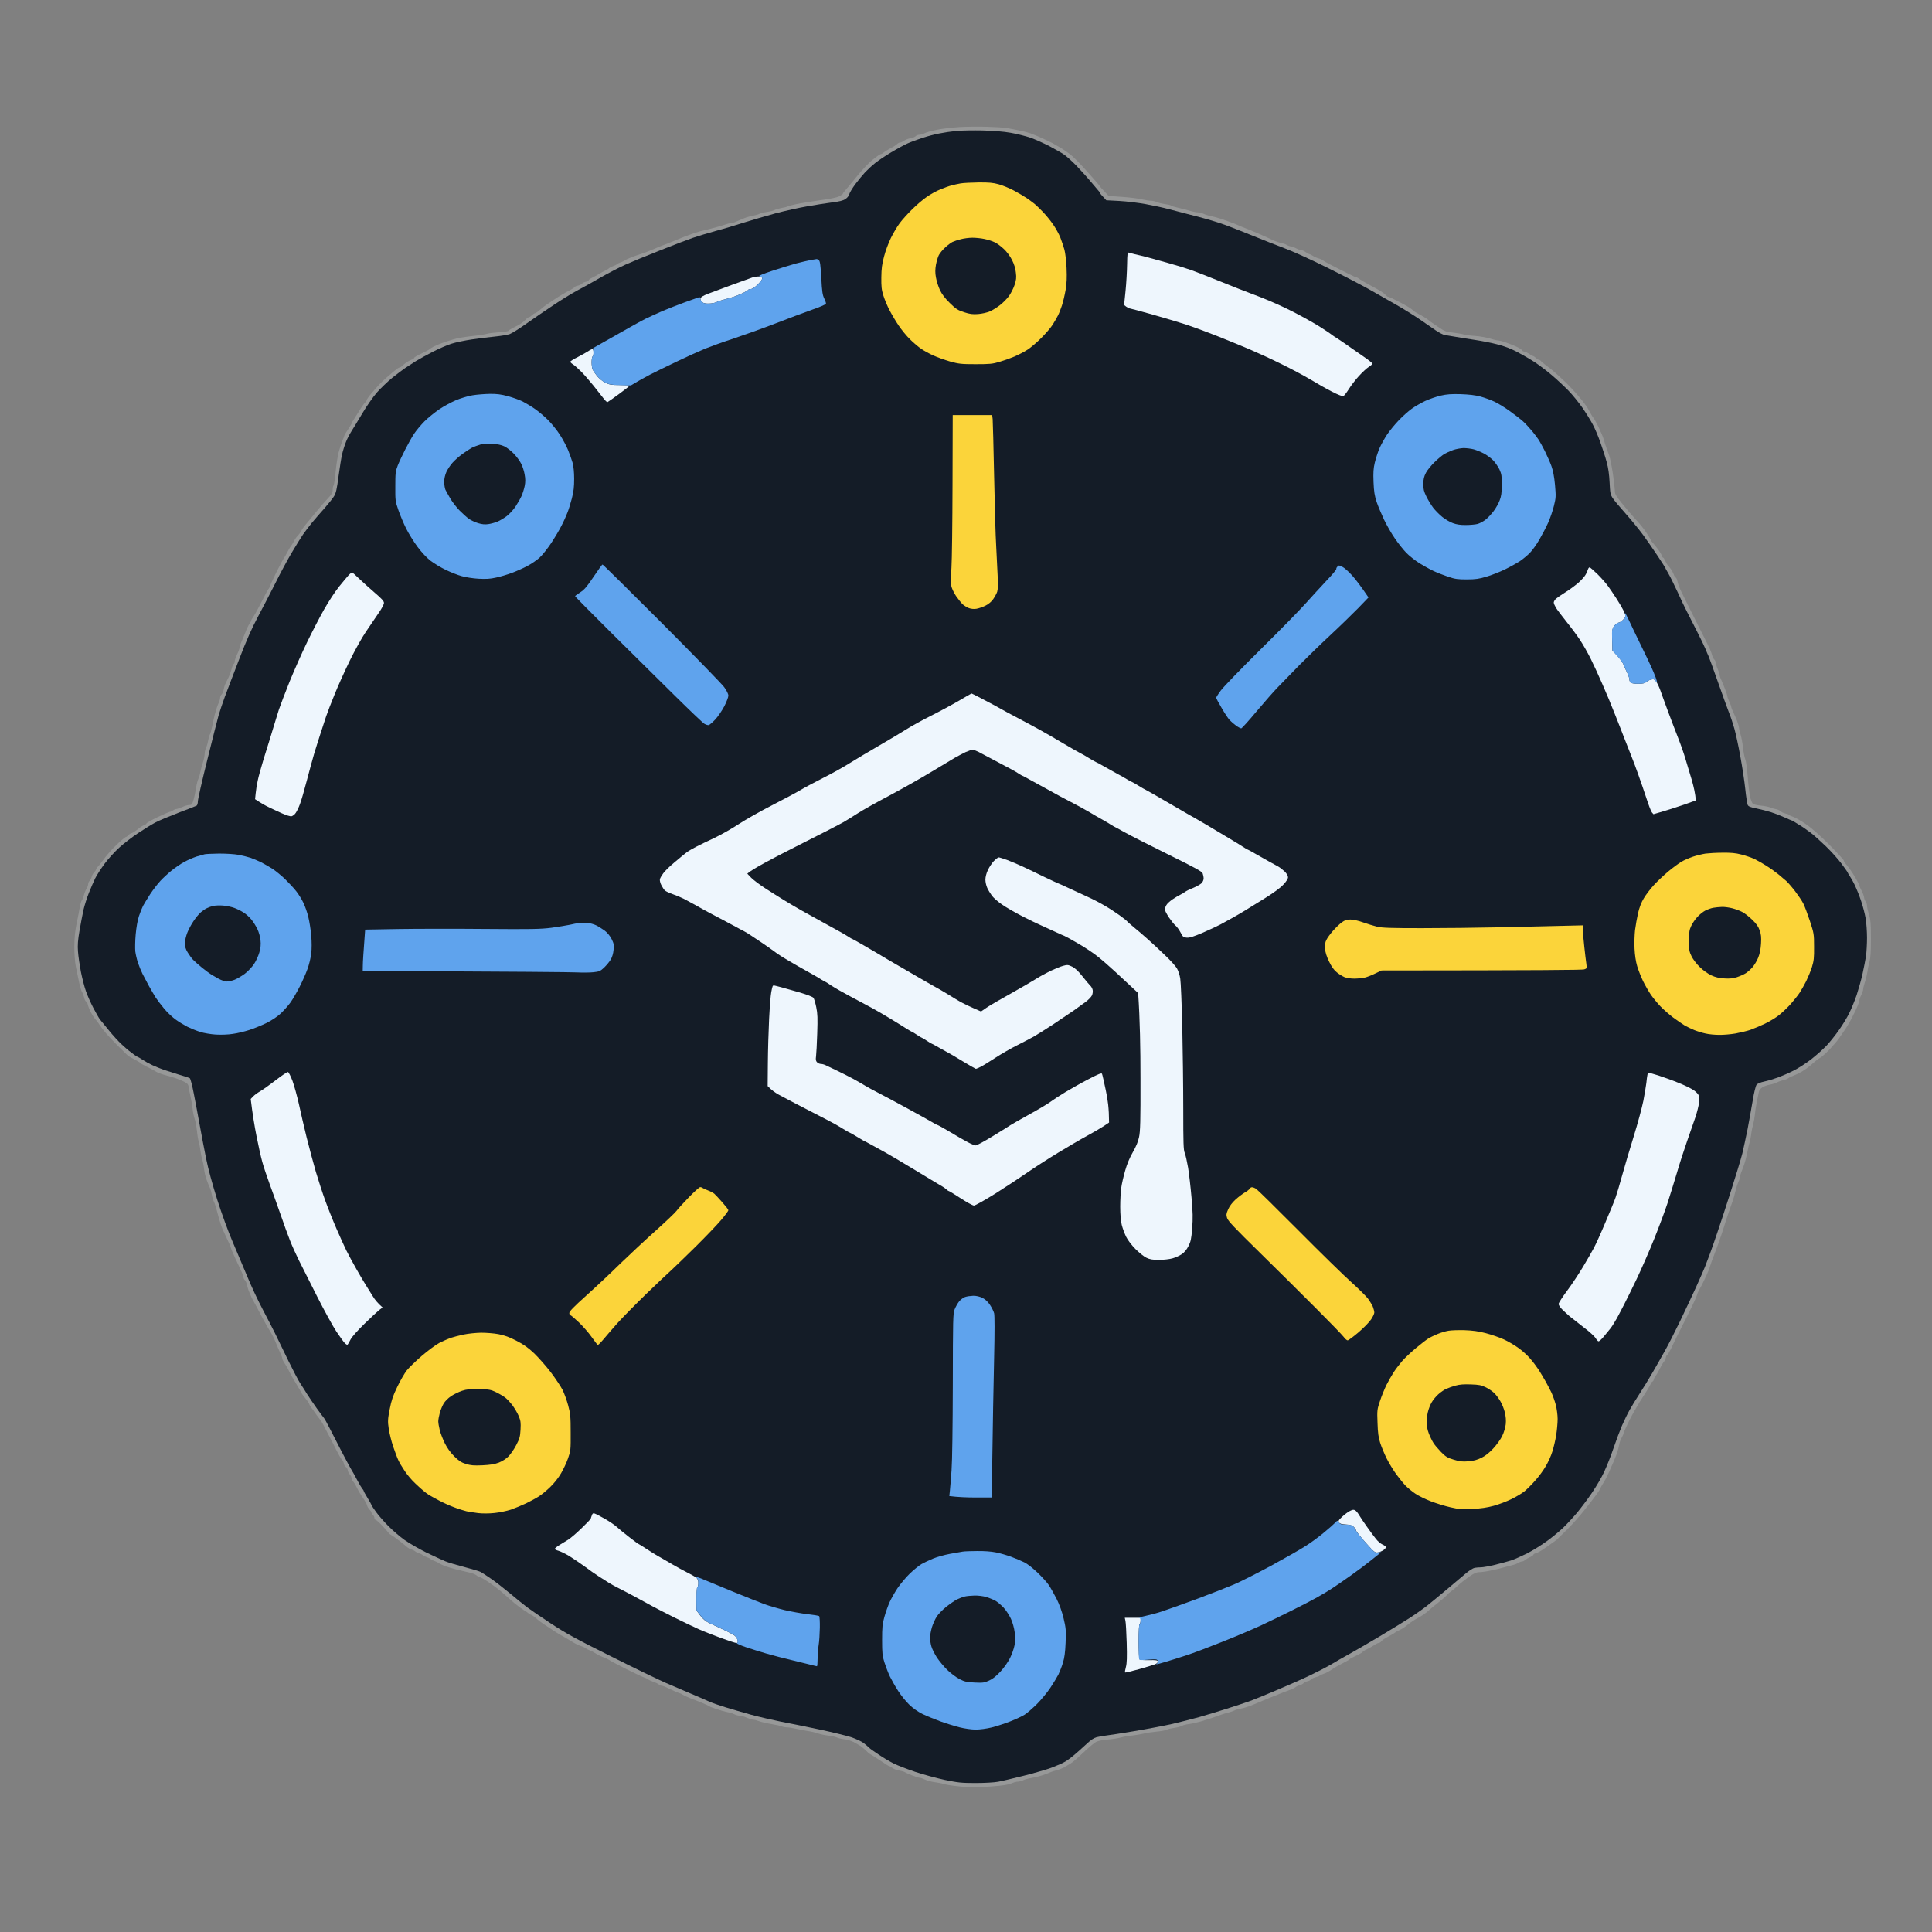 <svg version="1.2" xmlns="http://www.w3.org/2000/svg" viewBox="0 0 1992 1992" width="1992" height="1992">
	<rect x="0" y="0" width="1992" height="1992" fill="#808080" stroke="none"/>
	<title>image (1)</title>
	<style>
		.s0 { opacity: .2;fill: #f8fafb } 
		.s1 { opacity: 1;fill: #141c27 } 
		.s2 { opacity: 1;fill: #eef6fd } 
		.s3 { opacity: 1;fill: #5fa3ed } 
		.s4 { fill: #fbd43a } 
	</style>
	<g id="Background">
		<path id="Path 0" class="s0" d="m989 131c-7.4 0.5-17.8 1.7-23 2.8-5.2 1-11 2.7-12.8 3.6-1.7 0.9-4.2 1.6-5.4 1.6-1.3-0.1-3 0.6-3.8 1.5-0.8 0.8-3.3 1.8-5.5 2.1-2.2 0.4-5.1 1.5-6.5 2.6-1.4 1-3.2 1.8-4 1.8-0.8-0.1-2.2 0.6-3 1.5-0.8 0.9-3.7 2.8-6.5 4.2-2.7 1.4-6 3.4-7.2 4.4-1.2 1.1-2.7 1.9-3.5 1.9-0.7 0.1-4.4 2.7-8.3 5.9-3.9 3.1-11.2 10.9-16.2 17.2-5.1 6.3-10.4 12.6-11.8 14.2-1.4 1.5-2.5 3-2.5 3.5 0 0.4-1.7 1.6-3.7 2.6-2.3 1.2-9.2 2.6-17.3 3.7-7.4 1-18 2.7-23.5 3.7-5.5 1-10.9 2.4-12 2.9-1.1 0.6-4.2 1.4-7 1.8-2.7 0.5-5.9 1.4-7 2.1-1.1 0.6-4.5 1.5-7.5 1.9-3 0.4-6.6 1.3-8 2-1.4 0.7-4.3 1.5-6.5 1.9-2.2 0.3-6.5 1.5-9.5 2.7-3 1.2-6.7 2.8-8.2 3.5-1.6 0.8-3.8 1.4-5 1.4-1.3 0.1-4.1 0.8-6.3 1.6-2.2 0.8-7.6 2.4-12 3.5-4.4 1.1-10.2 2.6-13 3.2-2.7 0.7-9.5 2.9-15 5-5.5 2.2-10.7 4.2-11.5 4.7-0.8 0.4-5.3 2.2-10 4-4.7 1.7-9.2 3.5-10 4-0.8 0.4-4.4 1.9-8 3.3-3.6 1.4-7.6 2.8-9 3.2-1.4 0.4-5 1.6-8 2.8-3 1.2-6.2 2.6-7 3.3-0.8 0.6-2.6 1.5-4 1.9-1.4 0.4-3.2 1.3-4 2-0.8 0.7-2.6 1.6-4 2-1.4 0.4-3.2 1.3-4 2-0.8 0.8-2.6 1.9-4 2.5-1.4 0.6-4.3 2.2-6.5 3.5-2.2 1.4-5.5 3.2-7.2 4-1.8 0.8-3.3 1.9-3.3 2.5 0 0.6-1.2 1.2-2.7 1.5-1.6 0.2-3.5 1.1-4.3 2-0.8 0.9-2.7 1.8-4.2 2-1.6 0.3-3 0.9-3.3 1.5-0.3 0.6-3.1 2.3-6.2 3.9-3.2 1.6-10.1 5.7-15.3 9.2-5.3 3.5-10.2 6.9-11 7.6-0.8 0.7-2.9 2.4-4.5 3.8-1.6 1.4-3.5 2.5-4 2.5-0.5 0-1.9 0.9-3 2-1.1 1.1-2.5 2-3 2-0.5 0-1.8 0.8-2.7 1.7-0.9 1-2.5 2.5-3.5 3.3-1 0.8-3.1 2.3-4.8 3.2-1.6 0.9-4.5 2.4-6.2 3.2-1.8 0.9-3.5 2-3.8 2.6-0.3 0.6-4.9 1.3-10.2 1.6-5.4 0.4-10.9 1.1-12.3 1.6-1.4 0.5-8.1 1.6-15 2.3-6.9 0.7-15.6 2.2-19.5 3.4-3.9 1.1-9.2 2.9-12 3.9-2.7 1-6.6 2.6-8.5 3.6-1.9 1.1-3.7 2.2-4 2.6-0.3 0.4-4 2.4-8.2 4.4-4.3 2-7.8 4-7.8 4.6 0 0.6-1 1.3-2.2 1.7-1.3 0.3-3.7 1.6-5.4 2.7-1.6 1.2-3.8 2.9-4.8 3.9-0.9 0.9-2.3 1.7-2.9 1.7-0.7 0-3.1 1.7-5.5 3.8-2.3 2-5.6 4.8-7.3 6.2-1.7 1.4-5 4.5-7.4 7-2.4 2.5-6.4 7-8.9 10-2.6 3-4.6 6.1-4.6 6.8 0 0.6-0.6 1.5-1.3 2-0.7 0.4-3.2 3.8-5.6 7.7-2.4 3.9-5.2 8.2-6.2 9.8-1.1 1.5-1.9 3-1.9 3.5 0 0.4-1.8 3.4-4 6.7-2.2 3.3-4 6.3-4 6.8 0 0.4-0.9 2.6-1.9 5-1 2.3-2.8 7.8-4 12.2-1.1 4.4-2.5 13.6-3.1 20.5-0.6 6.9-1.6 12.9-2.1 13.5-0.5 0.6-0.9 2.6-0.9 4.5 0.1 2.8-0.8 4.5-4.7 8.6-2.6 2.8-7.3 8.1-10.3 11.7-3 3.6-6.4 7.7-7.5 9.1-1.1 1.4-3.5 4.2-5.2 6.3-1.8 2.1-3.8 4.9-4.5 6.3-0.7 1.4-1.9 3.3-2.8 4.2-0.8 0.9-2 2.3-2.6 3-0.6 0.7-1.9 2.9-2.9 4.8-1 1.9-2.1 3.7-2.5 4-0.4 0.3-2 3-3.6 6-1.5 3-3.1 5.7-3.5 6-0.3 0.3-3.6 6.4-7.2 13.5-3.5 7.1-6.8 14.1-7.2 15.5-0.4 1.4-1.1 2.7-1.5 3-0.4 0.3-3.5 5.9-6.8 12.5-3.3 6.6-7.2 13.7-8.6 15.8-1.4 2-2.6 4-2.6 4.5 0.1 0.4-0.7 1.8-1.7 3.2-1 1.4-2.9 5.2-4.1 8.5-1.3 3.3-3.2 7.9-4.3 10.3-1 2.3-1.9 5-1.9 6 0 0.9-1.1 4-2.5 6.7-1.3 2.8-2.5 6-2.5 7.3 0 1.2-0.4 2.4-1 2.7-0.6 0.3-1.5 2.4-2.1 4.8-0.5 2.3-2 6.2-3.1 8.7-1.2 2.5-2.7 5.6-3.4 7-0.7 1.4-1.5 4.1-1.8 6-0.3 1.9-1.3 4.2-2.1 5-0.9 0.8-1.6 2.4-1.6 3.5 0.1 1.1-0.7 3.8-1.8 6-1 2.2-2.6 7.1-3.6 11-1 3.9-2.3 9.7-2.9 13-0.6 3.3-1.6 6.9-2.3 8-0.6 1.1-1.4 4-1.8 6.5-0.4 2.5-1.4 5.7-2.1 7.3-0.8 1.5-1.4 4.2-1.4 6 0 1.7-0.8 5.9-1.9 9.2-1.1 3.3-2.3 7.8-2.7 10-0.3 2.2-1.2 5.1-1.9 6.5-0.7 1.4-1.8 5.6-2.4 9.5-0.6 3.9-1.7 9.4-2.6 12.3-1.3 4.6-1.8 5.2-4.2 5.2-1.6 0-4.8 0.9-7.3 2.1-2.5 1.1-5.2 2-6 2-0.8 0-2.4 0.6-3.5 1.4-1.1 0.9-2.6 1.5-3.2 1.5-0.7 0-6.5 2.5-12.8 5.5-6.3 3-11.5 6-11.5 6.5 0 0.5-1 1.3-2.2 1.7-1.3 0.3-4.4 2.3-7 4.5-2.7 2.1-5.4 3.8-6 3.8-0.7-0.1-2.2 0.9-3.3 2-1.1 1.1-2.3 2.1-2.7 2-0.5 0-2.7 1.7-5 3.8-2.4 2-6.5 6.1-9.3 8.9-2.7 2.9-6.8 7.8-9 10.9-2.2 3.1-4.8 6.3-5.8 7.2-0.9 1-1.7 2.2-1.7 2.7 0 0.5-0.9 1.9-2 3-1.1 1.1-2.2 3.1-2.5 4.5-0.2 1.4-1.2 3.2-2 4-0.9 0.8-1.6 2.4-1.6 3.5 0 1.1-0.8 3.4-1.8 5-1 1.6-2.2 4.6-2.6 6.5-0.4 1.9-1.3 4.2-2 5-0.7 0.8-1.7 4.2-2.3 7.5-0.5 3.3-2 11-3.3 17-1.6 7.8-2.2 14.6-2.3 23.5 0 7.9 0.6 15.6 1.6 21 1 4.7 2.5 12.1 3.5 16.6 1 4.4 2.3 8.7 3 9.5 0.6 0.8 1.5 3.2 2 5.3 0.4 2.1 1.4 4.1 2.1 4.3 0.6 0.1 1.4 1.5 1.7 3.1 0.3 1.5 1.5 4.7 2.8 7.2 1.2 2.5 2.9 5.3 3.7 6.3 0.8 1 2.2 2.6 3 3.6 0.8 1 2.1 2.9 2.9 4.2 0.8 1.3 3.7 5.1 6.5 8.4 2.8 3.3 8.5 9.3 12.6 13.3 4.1 4.1 8.4 8.3 9.5 9.3 1.1 1 4.4 2.9 7.3 4.3 2.8 1.4 5.3 2.9 5.5 3.3 0.1 0.5 3.4 2.3 7.2 4.2 3.8 1.9 7.6 3.9 8.4 4.5 0.8 0.6 3 1.7 5 2.4 2 0.8 5.2 1.7 7.1 2.2 1.9 0.5 5.8 1.6 8.5 2.5 2.8 0.9 6.9 2.6 9.3 3.8 3.5 1.8 4.3 2.8 4.8 5.7 0.2 1.9 1.1 6.4 1.9 10 0.8 3.6 1.7 9.2 2.1 12.5 0.3 3.3 1.2 7.6 1.9 9.5 0.8 1.9 1.9 7.7 2.5 12.7 0.5 5.1 1.4 10.3 1.9 11.5 0.5 1.3 1.2 5 1.6 8.3 0.4 3.3 1.3 7.8 2 10 0.7 2.2 1.6 6.7 1.9 10 0.4 3.3 1.6 8.5 2.8 11.5 1.1 3 2.6 6.6 3.3 8 0.7 1.4 1.5 4.5 1.9 7 0.4 2.5 1.3 5.4 1.9 6.5 0.6 1.1 1.7 4 2.4 6.5 0.6 2.5 2 7.7 3.1 11.5 1.1 3.8 2.8 8.8 3.7 11 1 2.2 3.3 7.2 5.1 11 1.9 3.8 3.4 7.5 3.4 8 0 0.5 2.1 5.5 4.6 11 2.5 5.5 5.4 11.7 6.4 13.7 1.1 2.1 2 4.6 2 5.5-0.1 1 0.6 2.5 1.5 3.3 0.8 0.8 1.7 2.8 2 4.5 0.3 1.7 1.5 5.5 2.8 8.5 1.2 3 2.7 6.2 3.2 7 0.5 0.8 2 3.5 3.3 6 1.3 2.5 4.7 8.8 7.4 14 2.8 5.2 6.3 11.3 7.8 13.5 1.4 2.2 3.9 7.2 5.4 11 1.5 3.8 3.6 8.7 4.7 10.8 1 2 1.9 4.4 1.9 5.2 0 0.8 0.8 2.7 1.8 4.2 1 1.6 2.3 3.7 3 4.8 0.7 1.1 1.9 3.5 2.7 5.2 0.8 1.8 4 7.3 7 12.3 3 5 5.5 9.2 5.5 9.5 0 0.3 1.8 2.7 4 5.5 2.2 2.7 4 5.5 4 6 0 0.5 1 2.3 2.3 3.9 1.2 1.5 2.9 3.8 3.7 5.1 0.8 1.2 2.8 3.9 4.4 5.9 1.5 2 3.7 5.4 4.7 7.6 1.1 2.2 2.7 5.3 3.6 7 0.9 1.7 2 3.7 2.4 4.5 0.5 0.8 3.2 6.2 6.1 12 2.9 5.8 5.8 10.8 6.5 11.2 0.7 0.5 1.5 2.1 1.8 3.8 0.3 1.7 1.2 3.2 2 3.5 0.8 0.3 1.7 1.7 2 3.2 0.2 1.6 1.1 3.5 2 4.3 0.9 0.8 1.8 2.7 2 4.2 0.3 1.6 0.9 3 1.5 3.3 0.6 0.3 2.4 3.2 4 6.5 1.6 3.3 4.5 8.1 6.4 10.7 1.9 2.7 3.7 5.9 4 7.3 0.3 1.4 1.5 3.4 2.6 4.5 1.1 1.1 2 2.5 2 3-0.1 0.5 0.6 1.7 1.5 2.5 0.9 0.8 1.6 2.3 1.5 3.2 0 1 0.6 1.8 1.3 1.8 0.6 0.1 4 3.1 7.5 6.8 3.4 3.7 6.2 6.9 6.2 7.2 0 0.3 1 1 2.2 1.6 1.3 0.7 5.2 3.5 8.8 6.3 3.6 2.8 7.2 5.7 8 6.5 0.8 0.7 2.6 1.7 4 2.1 1.4 0.4 3.2 1.3 4 2 0.8 0.7 2.6 1.6 4 2 1.4 0.4 3.2 1.3 4 2 0.8 0.7 2.6 1.6 4 2 1.4 0.4 3.2 1.3 4 2 0.8 0.7 2.6 1.6 4 2 1.4 0.4 3.2 1.3 4 1.9 0.8 0.7 3.5 2 6 3 2.5 1 8.1 2.7 12.5 3.8 4.4 1.1 10.5 2.5 13.5 3.2 3 0.6 6.3 2 7.3 2.9 0.9 0.9 2.4 1.7 3.2 1.7 0.8 0 5.4 2.7 10.3 6 4.8 3.3 11.2 8.2 14.2 11 3 2.7 8.3 7.4 11.8 10.3 3.5 2.8 7.8 6 9.5 7 1.8 1 3.9 2.4 4.7 3.2 0.8 0.8 2 1.4 2.5 1.4 0.5 0 2.4 1.2 4 2.6 1.6 1.4 3.7 3.1 4.5 3.8 0.8 0.7 5.5 3.9 10.5 7.2 4.9 3.3 10.1 6.6 11.5 7.3 1.4 0.7 3.9 2.1 5.5 3.1 1.6 0.9 4.8 2.8 7 4.2 2.2 1.4 5.8 3.2 8 3.9 2.2 0.7 4.7 1.8 5.5 2.5 0.8 0.7 2.6 1.6 4 2.1 1.4 0.4 4.1 1.8 6 3.1 1.9 1.3 5.5 3.1 8 4 2.5 0.9 5.2 2.2 6 2.8 0.8 0.7 8.7 4.9 17.5 9.3 8.8 4.4 17.1 8.3 18.5 8.7 1.4 0.4 3.2 1.3 4 1.9 0.8 0.7 3.6 2 6.3 2.9 2.6 0.9 4.9 2.2 5.2 2.7 0.3 0.5 1.4 1 2.5 1 1.1 0 5 1.6 8.8 3.5 3.7 1.9 7.8 3.7 9.2 4.1 1.4 0.3 3.2 1.1 4 1.8 0.8 0.6 4.2 2.2 7.5 3.5 3.3 1.2 8.7 3.4 12 4.7 3.3 1.4 6.7 2.9 7.5 3.5 0.8 0.5 2 1.1 2.5 1.2 0.5 0.2 3.3 1.2 6 2.1 2.8 1 7.3 2.2 10 2.8 2.8 0.5 6.2 1.6 7.8 2.4 1.5 0.8 3.9 1.4 5.5 1.4 1.5 0 4.7 0.9 7.2 2.1 2.5 1.1 5.4 2 6.5 2 1.1 0 3.8 0.7 6 1.5 2.2 0.9 7.9 2.2 12.8 3 4.8 0.8 9.6 1.9 10.7 2.4 1.1 0.5 3.5 1 5.3 1 1.7 0 6.3 0.7 10.2 1.6 3.9 0.9 9.5 1.9 12.5 2.4 3 0.4 7.3 1.5 9.5 2.3 2.2 0.8 6.9 1.8 10.5 2.2 3.6 0.4 7.6 1.3 9 2 1.4 0.7 4.8 1.5 7.5 1.8 2.8 0.3 7 1.5 9.5 2.8 2.5 1.3 5.8 3.2 7.5 4.3 1.6 1.2 4.3 3.5 6 5.1 1.6 1.7 3.7 3.3 4.5 3.6 0.8 0.4 5.2 3.2 9.8 6.3 4.5 3.1 8.5 5.6 9 5.6 0.4-0.1 1.8 0.8 3.2 1.8 1.4 1.1 4.5 2.3 7 2.7 2.5 0.4 5 1.1 5.5 1.5 0.5 0.4 3.9 1.9 7.5 3.4 3.6 1.4 7.3 2.6 8.3 2.6 0.9 0 3.4 0.9 5.5 1.9 2 1 6.4 2.2 9.7 2.6 3.3 0.4 7.8 1.3 10 2 2.2 0.8 10.1 1.9 17.5 2.6 10.7 0.9 17 0.9 30.5-0.1 12.3-0.9 18.1-1.8 21-3.1 2.2-1 5.2-1.9 6.8-1.9 1.5 0 3.9-0.6 5.5-1.4 1.5-0.8 5.4-1.9 8.7-2.4 3.3-0.6 8.3-1.8 11-2.7 2.8-0.9 6.3-2.2 8-3 1.7-0.8 4.6-1.7 6.5-2.1 1.9-0.4 5.3-1.7 7.5-2.8 2.2-1.2 5.3-3.1 7-4.1 1.7-1.1 4.3-3.1 6-4.6 1.7-1.5 6.3-5.8 10.3-9.5 4.1-3.8 8.8-7.6 10.5-8.5 1.8-0.9 7-2 11.7-2.3 4.7-0.4 10.8-1.3 13.5-2.1 2.8-0.8 7.9-1.7 11.5-2 3.6-0.4 9-1.3 12-2 3-0.8 9.1-1.7 13.5-2.1 4.4-0.4 9.1-1.2 10.5-2 1.4-0.7 5-1.5 8-1.9 3-0.4 6.4-1.3 7.5-2 1.1-0.7 4.5-1.6 7.5-1.9 3-0.4 8.7-1.7 12.5-2.8 3.8-1.2 9.3-2.9 12-3.8 2.8-1 6.6-2.3 8.5-3 1.9-0.7 5.3-1.7 7.5-2.2 2.2-0.6 5.1-1.6 6.5-2.3 1.4-0.7 4.3-1.5 6.5-1.9 2.2-0.3 6.5-1.6 9.5-2.7 3-1.2 6.8-2.8 8.5-3.5 1.7-0.8 7-3 12-5 5-2 11.3-4.5 14-5.6 2.8-1.1 6.3-2.4 8-3 1.7-0.6 3.7-1.7 4.5-2.4 0.8-0.7 2.6-1.5 4-1.8 1.4-0.3 3.2-1.3 4-2.1 0.8-0.9 2.6-1.8 4-2 1.4-0.2 3.2-1.2 4-2 0.8-0.9 3-1.9 4.9-2.3 1.8-0.4 3.5-1 3.7-1.5 0.2-0.4 2.1-1.2 4.2-1.9 2-0.6 5.7-2.6 8.2-4.3 2.5-1.8 7.6-4.7 11.4-6.6 3.8-1.9 7-3.7 7.2-4.2 0.2-0.4 3.3-2 6.9-3.7 3.6-1.7 6.5-3.3 6.5-3.8 0-0.4 1.7-1.5 3.7-2.4 2.1-0.9 5.5-2.8 7.6-4.2 2-1.5 4.4-2.6 5.2-2.6 0.8 0 2.1-0.8 2.8-1.8 0.6-1 3.7-3.1 6.7-4.6 3-1.6 6.2-3.4 7-4.1 0.8-0.7 3.1-2 5-2.8 1.9-0.8 5.8-3.3 8.5-5.6 2.8-2.3 7.7-5.6 11-7.2 3.3-1.7 8-5 10.5-7.3 2.5-2.3 7.2-6.2 10.5-8.7 3.3-2.5 6.9-5.7 8-7 1.1-1.3 3.1-3.1 4.5-4 1.4-0.9 4.5-3.5 7-5.9 2.5-2.4 7.7-6.5 11.5-9.2 5.5-3.8 7.8-4.8 11-4.8 2.2 0 8.3-0.9 13.5-2.1 5.2-1.1 10.8-2.5 12.5-3.1 1.7-0.5 4.9-1.4 7.3-1.9 2.3-0.5 5.2-1.6 6.5-2.4 1.2-0.8 3-1.5 3.9-1.5 0.9 0 2.4-0.7 3.2-1.5 0.9-0.8 3.2-2.2 5.1-3 1.9-0.8 3.5-2 3.5-2.5 0-0.5 1.1-1.2 2.5-1.5 1.4-0.3 4.9-2.2 7.8-4.2 2.8-2 6.8-4.8 8.7-6.1 1.9-1.3 4.2-2.9 5-3.6 0.8-0.7 5.8-5.6 11-10.8 5.2-5.2 13-13.9 17.3-19.4 4.3-5.4 9.9-12.6 12.3-15.9 2.4-3.3 4.4-6.3 4.4-6.8 0-0.4 1.5-3.1 3.3-6 1.8-2.8 4.3-7.7 5.6-10.7 1.3-3 3.4-7.8 4.6-10.5 1.2-2.8 2.9-7 3.8-9.5 0.8-2.5 1.8-6.3 2.2-8.5 0.3-2.2 1.5-5.5 2.6-7.3 1-1.7 1.9-3.8 1.9-4.5 0-0.6 2.8-6.8 6.2-13.7 3.5-6.9 9.6-17.5 13.6-23.5 4-6 7.6-12 8-13.3 0.4-1.2 1.3-2.5 2-2.7 0.6-0.3 1.2-1.1 1.2-1.8-0.1-0.6 0.8-2.3 1.8-3.7 1.1-1.4 3.4-5.3 5.1-8.8 1.7-3.4 3.6-6.4 4.1-6.7 0.5-0.3 1.2-1.8 1.5-3.5 0.3-1.7 1-3 1.5-3 0.5 0 3.3-4.8 6-10.8 2.8-5.9 5.5-11.4 6-12.2 0.4-0.8 4.6-9.2 9.3-18.5 4.7-9.3 8.8-18.3 9.3-20 0.4-1.7 1.4-4.1 2.3-5.5 0.9-1.4 3.3-5.9 5.2-10 2-4.1 4.2-9.1 4.9-11 0.7-1.9 1.9-5.5 2.7-8 0.9-2.5 2.1-5.8 2.8-7.5 0.7-1.7 2.1-5.5 3.2-8.5 1.1-3 2.7-7.8 3.7-10.5 0.9-2.8 2.3-7 3.1-9.5 0.7-2.5 1.9-6.1 2.5-8 0.7-1.9 2-5.8 2.9-8.5 1-2.8 2.5-7.3 3.5-10 1-2.8 2.4-7.7 3.1-11 0.8-3.3 2.1-7.3 2.9-9 0.9-1.7 1.6-3.8 1.6-4.8 0-0.9 0.6-3.2 1.3-5 0.8-1.7 2.1-5.5 3.1-8.2 1-2.8 2.4-8.4 3.2-12.5 0.7-4.1 1.8-8.6 2.3-10 0.5-1.4 1.2-5 1.6-8 0.3-3 1.2-7.5 1.9-10 0.8-2.5 1.7-7.7 2.1-11.5 0.3-3.8 1.3-9.9 2.1-13.5 0.7-3.6 1.6-7.7 1.9-9.3 0.3-1.7 1.7-3.4 3.8-4.7 1.7-1.1 5-2.2 7.2-2.6 2.2-0.3 5.6-1.4 7.5-2.3 1.9-1 5.1-2.1 7-2.5 1.9-0.4 4.2-1.3 5-2 0.8-0.7 3.5-2 6-2.9 2.5-0.9 6.8-3.1 9.5-4.9 2.8-1.7 7-5 9.5-7.3 2.5-2.3 5.8-4.9 7.5-5.7 1.7-0.9 6.1-4.9 10-8.9 3.8-4.1 8.2-9.2 9.7-11.4 1.5-2.2 4.6-6.7 6.8-10 2.3-3.3 6.3-10.6 9-16.3 2.8-5.6 5-11.1 5-12.2 0-1.1 0.9-3.8 2-6 1.1-2.2 2-4.9 2-6 0-1.1 0.9-4.6 1.9-7.8 1.1-3.1 2.2-8 2.6-10.7 0.3-2.8 1.3-7.3 2.1-10 1-3.6 1.4-10.3 1.4-23.5 0-15.6-0.3-19.5-2-25-1.1-3.6-2-7.6-2-9 0-1.4-0.6-3.4-1.5-4.5-0.8-1.1-1.4-2.9-1.5-4 0-1.1-1.1-4.1-2.5-6.8-1.4-2.6-2.5-5.3-2.5-6-0.1-0.6-2.1-4.6-4.6-8.7-2.4-4.1-6-9.3-7.9-11.5-2-2.2-3.5-4.6-3.5-5.3 0-0.6-6.9-8.1-15.2-16.5-10-10-18.4-17.3-24.3-21.3-5-3.3-10.7-6.6-12.7-7.2-2.1-0.7-4-1.5-4.2-2-0.2-0.4-1.9-1-3.7-1.4-1.9-0.4-4.1-1.4-4.9-2.3-0.8-0.8-2.8-1.8-4.5-2.1-1.7-0.3-4.6-1.1-6.5-1.9-1.9-0.8-6.4-1.6-10-1.9-4.2-0.4-7-1.2-8-2.2-0.8-1-2-4.2-2.7-7.3-0.6-3.1-1.7-12.1-2.3-20.1-0.6-8-1.7-16.1-2.5-18-0.8-1.9-1.9-7.5-2.4-12.5-0.6-5-1.7-11-2.6-13.5-0.8-2.5-1.5-5.4-1.5-6.5 0-1.1-1-4.5-2.1-7.5-1.2-3-3-7.1-4-9-1-1.9-1.8-4.2-1.9-5 0-0.8-0.9-3.3-2-5.5-1.1-2.2-2-4.7-2-5.5 0-0.8-1-4-2.2-7-1.2-3-2.9-7.3-3.9-9.5-1.1-2.2-1.9-4.7-1.9-5.5 0.1-0.8-0.8-3.5-1.9-6-1.2-2.5-2-5.4-2-6.5 0-1.1-0.7-2.7-1.6-3.5-0.8-0.8-1.8-2.6-2.1-4-0.3-1.4-1.3-4.2-2.2-6.3-0.9-2.1-4.7-9.8-8.4-17-3.7-7.3-9.3-18.4-12.4-24.7-3.1-6.3-7.1-14.4-8.9-18-1.8-3.6-3.5-8.2-3.9-10.3-0.3-2-1.2-3.9-1.8-4.2-0.7-0.2-1.6-1.6-2-3-0.5-1.4-1.8-4-3-5.7-1.3-1.8-2.8-3.7-3.4-4.3-0.6-0.5-1.7-2.5-2.5-4.3-0.8-1.8-1.7-3.3-2.1-3.2-0.5 0-1.1-1-1.5-2.3-0.3-1.2-2.3-4.5-4.5-7.2-2.1-2.8-4.5-5.7-5.3-6.5-0.8-0.8-1.5-1.8-1.5-2.3 0-0.4-2-3.7-4.5-7.5-2.4-3.7-7.2-9.6-10.6-13.2-3.4-3.6-9.7-10.9-14-16.3-6.5-8-7.9-10.3-7.9-13.2 0-1.9-0.9-9.9-2-17.8-1.2-7.8-2.9-16.5-3.9-19.2-1-2.8-2.4-6.6-3.1-8.5-0.7-1.9-1.8-5.5-2.5-8-0.7-2.5-3.2-8.3-5.5-13-2.3-4.7-4.6-8.7-5-9-0.4-0.3-1.3-1.7-2.1-3.1-0.8-1.5-2.4-4.4-3.6-6.5-1.2-2.2-5.3-7.7-9.3-12.4-3.9-4.7-10.4-11.6-14.5-15.5-4.1-3.9-9.5-8.8-12.1-11-2.6-2.2-6.3-5.1-8.3-6.5-2-1.4-3.9-3.1-4.3-3.8-0.5-0.6-1.4-1.2-2-1.2-0.7 0.1-2.2-0.9-3.3-2-1.1-1.1-2.5-2-3-2-0.5 0-2.1-0.8-3.5-1.9-1.4-1-3.7-2.2-5.2-2.5-1.6-0.3-2.8-1-2.8-1.6 0-0.6-2.4-2.1-5.2-3.4-2.9-1.4-8-3.4-11.3-4.5-3.3-1.2-7-2.1-8.2-2.1-1.3 0-4.9-0.9-8-1.9-3.2-1.1-10.1-2.3-15.3-2.7-5.2-0.3-10.5-1-11.7-1.5-1.3-0.5-6.1-1.3-10.8-1.9-8-0.9-9-1.3-16.7-6.6-4.6-3.1-9-6.2-9.8-7-0.8-0.7-3.1-2.2-5-3.3-1.9-1.1-4.6-2.5-6-3.3-1.4-0.7-2.7-1.6-3-1.9-0.3-0.4-2.3-2-4.5-3.5-2.2-1.5-7.8-4.6-12.5-7-4.7-2.4-9.1-4.4-9.7-4.4-0.7 0-1.6-0.6-2-1.3-0.5-0.6-2.6-2.4-4.8-3.9-2.2-1.4-7.6-4.5-12-6.8-4.4-2.3-9.1-5.1-10.5-6.1-1.4-1.1-3-2-3.5-1.9-0.5 0-5-2.1-10-4.6-5-2.5-10.3-5.3-12-6.1-1.7-0.9-4.8-2.5-7-3.6-2.2-1.1-4.7-2.6-5.5-3.3-0.8-0.7-2.8-1.6-4.5-2-1.7-0.4-4.2-1.5-5.7-2.5-1.6-1.1-3.3-1.9-3.8-1.9-0.5 0-2.2-0.9-3.7-2-1.6-1.2-3.6-2.1-4.5-2-1 0-3.5-0.9-5.5-2-2.1-1.1-4.6-2-5.5-2-1 0-2.8-0.6-4-1.4-1.3-0.8-3.9-1.7-5.8-2.1-1.9-0.3-4.8-1.2-6.5-2-1.7-0.8-6.6-3-11-5-4.4-2-11.9-5.2-16.7-7.1-4.9-1.9-9.6-3.8-10.5-4.3-1-0.5-4.3-1.8-7.3-2.9-3-1.1-7.7-2.7-10.5-3.7-2.7-0.9-7.2-2.1-10-2.7-2.7-0.5-6.2-1.6-7.7-2.4-1.6-0.8-4-1.4-5.5-1.4-1.6 0-5.3-0.7-8.3-1.6-3-0.9-8.4-2.3-12-3.1-3.6-0.8-7-1.8-7.5-2.3-0.5-0.5-3.5-1.2-6.5-1.6-3-0.4-6.7-1.3-8.2-2-1.6-0.8-4.3-1.4-6-1.4-1.8 0-6.2-0.7-9.8-1.5-3.6-0.9-12.7-2-20.2-2.5l-13.8-1c-7-7.4-9-9.7-9-10 0-0.3-5.3-6.5-11.8-13.7-6.4-7.3-14.2-15.3-17.2-17.8-3-2.5-8.2-6.2-11.5-8.1-3.3-1.9-7.1-4.1-8.5-4.9-1.4-0.7-5.9-2.9-10-4.8-4.1-1.8-9.7-4.2-12.5-5.2-2.7-0.9-8.4-2.4-12.5-3.2-4.1-0.8-9.7-1.9-12.5-2.4-2.7-0.4-11.7-1-20-1.2-8.2-0.3-21.1-0.1-28.5 0.3z"/>
		<path id="Path 1" class="s1" d="m986 135c-5.2 0.5-13.1 1.7-17.5 2.6-4.4 0.8-12.3 2.9-17.5 4.6-5.2 1.7-12.2 4.3-15.5 5.8-3.3 1.5-10.7 5.5-16.5 9-5.8 3.4-13.2 8.4-16.5 11-3.3 2.6-8 7-10.5 9.6-2.5 2.7-7.1 8.3-10.2 12.4-3 4.1-5.8 8.7-6.2 10.3-0.3 1.5-2 3.7-3.9 4.9-2.3 1.6-6.2 2.6-13.7 3.5-5.8 0.8-17.3 2.5-25.5 4-8.3 1.4-23.1 4.7-33 7.3-9.9 2.7-24.5 7-32.5 9.5-8 2.6-21 6.5-29 8.6-8 2.2-18.5 5.4-23.5 7.1-5 1.7-20.3 7.5-34 13-13.8 5.4-29.7 12-35.5 14.6-5.8 2.6-17.3 8.5-25.5 13.2-8.3 4.8-19.5 11-25 13.9-5.5 3-16.3 9.6-24 14.8-7.7 5.1-20.1 13.6-27.5 18.8-7.4 5.3-15.3 10.2-17.5 11-2.2 0.8-9 1.9-15 2.5-6 0.6-16.9 1.9-24 3-7.1 1-16.6 3-21 4.4-4.4 1.4-13 5.1-19 8.2-6 3.1-13.9 7.4-17.5 9.6-3.6 2.3-8.5 5.5-11 7.1-2.5 1.7-8.5 6.2-13.4 10.1-4.8 3.9-12 10.8-16 15.3-3.9 4.5-10.7 14.2-15 21.5-4.4 7.3-9.4 15.7-11.3 18.6-1.8 2.8-4.4 7.8-5.6 10.9-1.3 3.2-3.1 8.9-4 12.8-0.9 3.9-2.5 14.2-3.7 23-1.6 12.5-2.6 16.9-4.5 20-1.3 2.2-5.8 7.8-9.9 12.5-4.2 4.7-10 11.4-13 15-2.9 3.6-7 9-9.1 12-2.1 3-7.4 11.6-11.8 19-4.4 7.4-12 21.6-16.9 31.5-5 9.9-13 25.4-17.9 34.5-6.3 11.8-11.9 24.4-19.4 44-5.8 15.1-12.5 32.5-14.7 38.5-2.2 6-5.1 14.6-6.4 19-1.2 4.4-6.6 25.3-11.8 46.5-5.3 21.2-9.6 40.2-9.6 42.3 0 2-0.6 4-1.3 4.4-0.6 0.4-9.1 3.7-18.7 7.3-9.6 3.7-20.4 8.2-23.9 10.1-3.6 1.9-11.5 6.8-17.7 10.9-6.2 4.1-15 10.9-19.5 15-4.5 4.1-11.3 11.5-15 16.5-3.7 5-8 11.7-9.7 15-1.6 3.3-4.5 10-6.5 15-2 5-4.5 12.8-5.6 17.5-1 4.7-2.9 14.4-4.1 21.5-1.7 9.7-2.1 15.2-1.6 21.5 0.3 4.7 1.7 14.1 3 21 1.4 6.9 3.7 15.9 5.2 20 1.4 4.1 4.8 11.8 7.5 17 2.7 5.2 5.9 10.8 7.1 12.3 1.3 1.6 5.5 6.8 9.4 11.5 3.9 4.8 9.5 10.9 12.5 13.7 3 2.8 6.6 5.9 8 7 1.4 1.1 4 3 5.7 4.3 1.8 1.2 3.4 2.2 3.7 2.2 0.3 0 2.4 1.3 4.7 2.8 2.4 1.6 6.8 4 9.8 5.4 3 1.4 8.2 3.5 11.5 4.7 3.3 1.1 10.5 3.4 16 5.1 5.5 1.6 10.6 3.3 11.2 3.7 0.7 0.5 2.6 7.8 4.2 16.3 1.7 8.5 4.4 23.2 6.1 32.5 1.7 9.3 4.6 24.7 6.5 34 2.1 10.6 6.5 26.6 11.5 42.5 4.6 14.4 11.4 33.1 15.7 43 4.1 9.6 10.9 25.6 15 35.5 4 9.9 11.1 25 15.6 33.5 4.5 8.5 10.5 20.2 13.4 26 2.8 5.8 9 18.4 13.6 28 4.7 9.6 10.2 20.2 12.4 23.5 2.2 3.3 5.5 8.5 7.3 11.5 1.9 3 6.4 9.5 9.9 14.5 3.6 5 6.8 9.2 7.1 9.5 0.3 0.3 1.4 2.1 2.4 4 1.1 1.9 5.4 10.3 9.6 18.5 4.2 8.3 9.6 18.6 12 23 2.4 4.4 4.6 8.5 5 9 0.4 0.5 2.7 4.6 5 9 2.3 4.4 4.9 8.7 5.6 9.5 0.7 0.8 1.4 1.8 1.4 2.2 0 0.5 1.8 3.7 4 7.3 2.2 3.6 4 6.8 4 7.3 0.1 0.4 2.2 3.6 4.8 7.2 2.6 3.6 8.3 10.1 12.7 14.5 4.4 4.5 11.8 10.8 16.5 14.2 4.7 3.3 14.8 9.2 22.5 13 7.7 3.7 16.5 7.8 19.5 9 3 1.3 11.8 3.9 19.5 5.9 7.7 2 15.4 4.3 17 5.1 1.6 0.9 6.6 4.1 11 7.2 4.4 3 13.2 9.9 19.5 15.1 6.3 5.3 14.2 11.7 17.5 14.2 3.3 2.5 14.3 10 24.5 16.7 15.4 10.1 25.8 15.9 62 33.9 23.9 12 49.6 24.4 57 27.6 7.4 3.2 19.1 8.2 26 11.1 6.9 2.9 15 6.4 18 7.8 3 1.4 10.7 4.1 17 6 6.3 1.9 18.2 5.4 26.5 7.7 8.2 2.2 22 5.4 30.5 7.1 8.5 1.6 26.3 5.2 39.5 8 13.2 2.8 28 6.4 33 8 5 1.7 10.8 4.4 13 6.1 2.2 1.7 4.7 3.8 5.5 4.7 0.8 0.9 5.3 4.1 10 7.2 4.7 3.2 11.7 7.3 15.5 9.2 3.8 1.9 13.9 5.8 22.2 8.6 8.4 2.8 22.2 6.5 30.5 8.3 13.6 2.8 17.1 3.2 31.8 3.2 9.1 0 19.4-0.6 23-1.3 3.6-0.6 15.5-3.5 26.5-6.2 11-2.8 24.3-6.6 29.5-8.6 5.2-2 11.3-4.7 13.5-6.1 2.2-1.3 6.5-4.5 9.5-7.1 3-2.5 8.4-7.4 12-10.7 4.4-4.2 7.8-6.5 10.5-7.2 2.2-0.6 6.5-1.3 9.5-1.7 3-0.3 16.3-2.4 29.5-4.6 13.2-2.2 31-5.6 39.5-7.5 8.5-2 20.9-5.2 27.5-7 6.6-1.9 19.2-5.7 28-8.5 8.8-2.8 18.9-6.1 22.5-7.4 3.6-1.2 16.2-6.3 28-11.3 11.8-5 27.8-12 35.5-15.7 7.7-3.7 17.6-8.8 22-11.4 4.4-2.7 12.7-7.4 18.5-10.6 5.8-3.2 19.7-11.3 31-18 11.3-6.7 25.2-15.3 31-19 5.8-3.7 13.4-9.1 17-11.8 3.6-2.8 12.9-10.5 20.8-17.1 7.9-6.7 17.1-14.4 20.5-17.3 3.4-2.9 7.5-5.5 9.2-5.8 1.7-0.3 4.6-0.5 6.5-0.5 1.9 0 8.2-1.1 14-2.5 5.8-1.4 13.4-3.5 17-4.6 3.6-1.2 11.2-4.6 17-7.5 5.8-3 15.2-8.9 21-13.2 5.8-4.3 13.2-10.5 16.5-13.8 3.3-3.2 9.5-9.9 13.7-14.9 4.1-5 11.1-14.2 15.3-20.5 4.3-6.3 10-16 12.5-21.5 2.6-5.5 6.9-16.3 9.5-24 2.6-7.7 6.6-18.3 8.8-23.5 2.3-5.2 5.9-12.7 8.1-16.5 2.1-3.8 6.7-11.3 10.1-16.5 3.4-5.2 9.4-14.9 13.2-21.5 3.8-6.6 9.6-16.7 12.8-22.5 3.3-5.8 10.3-19.5 15.6-30.5 5.3-11 12.8-27 16.7-35.5 3.8-8.5 7.9-17.7 9-20.5 1.1-2.7 3.6-9.3 5.5-14.5 1.9-5.2 5.3-14.9 7.5-21.5 2.3-6.6 8.4-25.3 13.6-41.5 5.2-16.2 10.6-34 12-39.5 1.3-5.5 3.8-17 5.5-25.5 1.6-8.5 4-21.8 5.3-29.5 1.3-8 3-14.8 3.9-16 1-1.3 3.9-2.5 8-3.4 3.5-0.7 9.8-2.6 13.9-4.1 4.1-1.5 11.3-4.6 16-7 4.7-2.3 12.7-7.4 17.9-11.4 5.1-3.9 12.3-10.3 16-14.1 3.6-3.8 9.6-11.3 13.2-16.5 3.7-5.2 8.5-13.1 10.6-17.5 2.2-4.4 5.6-12.7 7.6-18.5 1.9-5.8 4.7-15.7 6.1-22 1.4-6.3 3-14.6 3.6-18.5 0.5-3.9 1-12.2 1-18.5 0-6.3-0.6-15.3-1.4-20-0.8-4.7-2.9-12.8-4.7-18-1.7-5.2-4.6-12.4-6.3-16-1.7-3.6-4.2-8-5.4-9.7-1.2-1.8-2.2-3.5-2.2-3.8 0-0.3-2.8-4.2-6.1-8.7-3.4-4.6-10.7-12.8-16.3-18.2-5.6-5.4-12.6-11.7-15.7-14-3.1-2.3-6.5-4.7-7.5-5.4-1.1-0.6-4-2.6-6.7-4.2-2.6-1.7-4.9-3-5.2-3-0.3 0-3.5-1.4-7.3-3.1-3.7-1.7-10.1-4.2-14.2-5.5-4.1-1.3-11-3-15.3-3.9-5.7-1.1-8-2-8.7-3.5-0.5-1.1-1.7-8.4-2.5-16.3-0.8-7.8-3.1-23-5.1-33.7-1.9-10.7-4.7-23.5-6.1-28.5-1.4-5-3.8-12.4-5.5-16.5-1.6-4.1-6.8-18.3-11.4-31.5-4.6-13.2-9.1-25.4-9.8-27-0.8-1.6-2.2-5-3.2-7.5-1-2.5-5.1-11-9.2-19-4.1-8-8.7-17-10.2-20-1.6-3-5.9-12-9.5-20-3.7-8-8-16.6-9.6-19.2-1.6-2.7-2.9-5-2.9-5.3 0-0.3-3.6-5.9-8-12.5-4.4-6.6-11-16.2-14.7-21.2-3.7-5.1-11.7-14.9-17.7-21.7-6.1-6.8-12.3-14.2-13.8-16.5-2.4-3.7-2.7-5.3-3.2-16.1-0.4-8.2-1.3-14.9-3-21-1.3-4.9-4.2-13.9-6.4-20-2.1-6.1-5.6-14.4-7.8-18.5-2.1-4.1-7-12-10.8-17.5-3.8-5.5-10.3-13.5-14.5-17.8-4.2-4.3-11.9-11.5-17.1-15.9-5.2-4.4-13.1-10.4-17.5-13.3-4.4-2.9-12.5-7.6-18-10.5-6.9-3.6-13.4-6.1-21-8-6-1.6-16-3.5-22-4.4-6-0.9-15-2.3-20-3.2-5-0.8-10.3-1.7-12-2-1.7-0.3-5.7-2.4-9.1-4.7-3.4-2.3-11-7.6-17-11.7-6-4.1-17-10.9-24.4-15.1-7.4-4.2-19.1-10.9-26-14.8-6.9-4-26.5-14.2-43.5-22.6-17-8.5-37.3-17.7-45-20.5-7.7-2.9-22.5-8.7-33-13-10.5-4.2-22.8-9.1-27.5-10.8-4.7-1.7-13.2-4.5-19-6.1-5.8-1.6-15-4.1-20.5-5.4-5.5-1.4-14.3-3.7-19.5-5.1-5.2-1.4-15.8-3.7-23.5-5.1-7.7-1.4-20-2.9-27.4-3.3l-13.4-0.7c-5.2-5.4-6.7-7.3-6.7-7.7 0-0.5-0.6-1.4-1.3-2-0.6-0.7-4.4-5.1-8.3-9.8-3.9-4.7-10.7-12.1-15-16.6-4.3-4.4-9.9-9.4-12.4-11.1-2.5-1.7-9.2-5.5-15-8.6-5.8-3-14.5-6.9-19.5-8.7-5-1.7-14.2-4-20.5-5.1-7.4-1.3-17.7-2.1-29-2.4-9.6-0.2-21.8 0-27 0.5z"/>
		<path id="Path 2" class="s2" d="m1162.1 272.6c-0.1 7.1-0.8 19.4-1.6 27.4l-1.5 14.5c3.5 2.8 5.1 3.6 5.8 3.5 0.6 0 11.7 3 24.5 6.6 12.7 3.6 28.4 8.3 34.7 10.4 6.3 2.1 20.1 7.2 30.5 11.3 10.5 4.2 25.5 10.3 33.5 13.7 8 3.4 22.6 10.1 32.5 15 9.9 4.8 23.6 12.1 30.5 16.2 6.9 4.2 17 9.9 22.5 12.7 5.6 2.9 10.7 4.9 11.5 4.6 0.8-0.3 3.4-3.6 5.7-7.3 2.3-3.7 7-9.8 10.5-13.6 3.5-3.8 8-8 10.1-9.3 2-1.2 3.7-2.8 3.7-3.3 0-0.6-2.6-2.8-5.7-5-3.2-2.2-10.4-7.2-16.1-11.2-5.6-4-12.1-8.4-14.3-9.8-2.3-1.4-4.7-3-5.3-3.5-0.6-0.6-4.3-3.1-8.1-5.6-3.8-2.5-9.2-5.9-12-7.4-2.7-1.6-8.6-4.8-13-7.2-4.4-2.4-11.4-6-15.5-7.9-4.1-2-11.5-5.3-16.5-7.4-4.9-2.1-13.3-5.4-18.5-7.3-5.2-1.9-19.2-7.4-31-12.2-11.8-4.8-25.8-10.2-31-12.1-5.2-1.8-15.8-5.1-23.5-7.2-7.7-2.2-17.6-4.9-22-6.1-4.4-1.1-10-2.5-12.5-3-2.5-0.6-5.2-1.3-6.1-1.6-1.4-0.6-1.6 0.8-1.8 12.1zm-386.6 13.6c-1.6 0.6-10.9 3.9-20.5 7.4-9.6 3.5-20.9 7.7-25 9.3-5.1 2-7.6 3.5-7.8 4.8-0.2 1 0.5 2.6 1.5 3.6 1.3 1.2 3.3 1.8 7.1 1.7 2.8 0 6.4-0.7 8-1.5 1.5-0.8 5.4-2.1 8.7-2.9 3.3-0.8 8-2.2 10.5-3.1 2.5-0.9 6.5-2.6 8.9-3.8 2.4-1.2 4.5-2.5 4.7-3 0.2-0.4 1.4-0.7 2.7-0.7 1.3 0 4.2-1.9 7.2-4.9 3.5-3.6 4.8-5.5 4.3-6.6-0.5-0.9-2-1.5-4-1.4-1.8 0-4.6 0.5-6.3 1.1zm-169 75.9c-1.6 1.1-6.5 3.8-10.7 6-4.3 2.1-7.8 4.3-7.8 4.9 0 0.5 1.2 1.7 2.8 2.7 1.5 0.9 5.4 4.4 8.7 7.7 3.3 3.4 8.8 9.8 12.3 14.1 3.4 4.4 7.9 10.1 10 12.7 2 2.6 4 4.6 4.4 4.5 0.4-0.1 5.7-3.8 11.7-8.2 6.1-4.4 11-8.3 11.1-8.8 0-0.4-4.5-0.7-10-0.7-8.7 0-10.7-0.3-15-2.5-2.7-1.4-6.5-4.4-8.4-6.8-1.8-2.3-3.8-5.2-4.5-6.5-0.6-1.2-1.1-4.7-1.1-7.7 0-3 0.5-5.7 1-6 0.6-0.3 1-2.1 1-4 0-2.1-0.5-3.5-1.2-3.5-0.7 0-2.6 0.9-4.3 2.1zm1030.9 224.6c-0.3 1-1.3 3.3-2.2 5.2-0.9 1.9-4.2 5.7-7.3 8.5-3.1 2.8-9.2 7.3-13.5 10-4.4 2.7-8.9 5.9-10.2 7-1.2 1.2-2.2 2.9-2.2 3.8 0 1 1.1 3.5 2.3 5.5 1.3 2.1 6.2 8.5 10.8 14.3 4.7 5.8 11 14.3 14.1 19 3.1 4.7 7.9 13.2 10.8 19 2.9 5.8 8.4 17.7 12.2 26.5 3.9 8.8 9.7 22.7 12.9 31 3.3 8.2 7.6 19.3 9.6 24.5 2 5.2 5.1 13.1 6.9 17.5 1.8 4.4 5.3 13.6 7.7 20.5 2.5 6.9 6.2 17.9 8.4 24.5 2.1 6.5 4.5 12.8 5.4 14l1.7 2c15.3-4.4 25.1-7.6 31.7-9.9l12-4.3c-0.5-6.8-2.2-14.2-4.1-20.8-2-6.6-4.9-16.5-6.6-22-1.6-5.5-5-15.2-7.5-21.5-2.5-6.3-7.2-18.7-10.5-27.5-3.2-8.8-6.9-18.7-8-22-1.2-3.3-3.1-7.3-4.2-8.8-1.8-2.3-2.6-2.7-5.1-2.1-1.7 0.3-3.9 1.5-5 2.5-1.5 1.4-3.6 1.9-8.5 1.9-4 0-7-0.5-7.8-1.2-0.7-0.7-1.2-2.2-1.2-3.3 0-1.1-0.9-3.8-1.9-6-1.1-2.2-2.8-6-3.8-8.5-0.9-2.5-4-6.9-6.8-9.9l-5-5.3c-0.6-21.8-0.5-22.4 2-25.6 1.4-1.7 3.3-3.2 4.3-3.2 0.9 0 2.9-1.3 4.5-2.8 1.5-1.5 2.7-3.3 2.7-4 0-0.6-0.9-3.1-2-5.5-1.1-2.3-4.3-7.9-7.2-12.3-2.9-4.5-6.9-10.4-8.8-13-1.9-2.7-6.7-8.2-10.7-12.2-4-3.9-7.8-7.2-8.3-7.2-0.6 0-1.3 0.8-1.6 1.7zm-1278.1 6.5c-1.6 1.8-6.1 7.2-9.9 11.9-3.8 4.7-10.6 15.1-15.1 23-4.5 7.9-12.4 23.2-17.6 33.9-5.2 10.7-13.3 29-18 40.5-4.6 11.5-9.6 24.6-11.1 29-1.4 4.4-3.7 11.8-5.1 16.5-1.4 4.7-3.4 11.2-4.4 14.5-1.1 3.3-3.9 12.5-6.4 20.5-2.4 8-5.2 17.9-6 22-0.9 4.1-1.8 10.1-2.1 13.2l-0.6 5.8c6.6 4.4 11 6.8 14 8.2 3 1.5 9.1 4.3 13.5 6.3 5 2.2 8.8 3.4 10.2 3.1 1.3-0.4 3.2-1.8 4.2-3.4 1.1-1.5 3.1-5.6 4.4-9.2 1.4-3.6 4.5-14.4 7-24 2.5-9.6 5.9-22 7.5-27.5 1.7-5.5 4.6-15 6.6-21 1.9-6 4.6-14.1 5.9-18 1.3-3.9 5.2-14 8.7-22.5 3.4-8.5 10.4-24 15.5-34.5 5.1-10.5 12.6-24 16.7-30 4.1-6 10-14.7 13.1-19.3 3.5-5 5.7-9.2 5.6-10.7-0.1-1.8-2.6-4.5-9.3-10.2-5-4.3-12.1-10.7-15.9-14.3-3.7-3.6-7.1-6.6-7.5-6.8-0.5-0.1-2.2 1.2-3.9 3zm629.2 129.4c-7.2 4.2-20.2 11.2-29 15.6-8.8 4.4-20.3 10.8-25.5 14.1-5.2 3.3-17.8 10.8-28 16.7-10.2 5.9-23.7 14-30 17.9-6.3 4-18.7 10.9-27.5 15.3-8.8 4.5-19.4 10.1-23.5 12.6-4.1 2.5-17.2 9.4-29 15.5-11.8 6-27.1 14.7-34 19.2-6.9 4.6-18.4 11.1-25.5 14.5-7.2 3.3-15.7 7.5-19 9.2-3.3 1.7-7.6 4.2-9.5 5.6-1.9 1.5-7.5 6-12.4 10.2-5 4.1-10.3 9.3-11.8 11.5-1.6 2.2-3.2 4.9-3.4 6-0.3 1.1 0.3 3.8 1.4 6 1.1 2.2 2.8 4.8 3.8 5.7 1.1 0.9 4.6 2.6 7.9 3.7 3.3 1.1 8.5 3.3 11.5 4.8 3 1.6 8.2 4.4 11.5 6.2 3.3 1.9 7.8 4.4 10 5.6 2.2 1.2 9.4 5.1 16 8.5 6.6 3.5 14 7.4 16.5 8.8 2.5 1.4 5.8 3.2 7.5 4 1.6 0.8 4.8 2.7 7 4.2 2.2 1.5 7.6 5.1 12 8 4.4 3 9.8 6.7 12 8.4 2.1 1.7 6.4 4.6 9.5 6.5 3 1.8 10.2 6.1 16 9.4 5.8 3.3 13 7.4 16 9 3 1.7 6.7 3.8 8.2 4.9 1.6 1 3 1.8 3.3 1.8 0.3 0 3.3 1.9 6.7 4.2 3.5 2.3 12.4 7.4 19.8 11.3 7.4 4 17.1 9.1 21.5 11.5 4.4 2.3 12.7 7.2 18.5 10.7 5.8 3.5 13.3 8.1 16.7 10.3 3.5 2.2 6.5 4 6.8 4 0.3 0 2.5 1.3 5 3 2.5 1.7 4.7 3 5 3 0.3 0 2.5 1.3 5 3 2.5 1.7 4.7 3 5 3 0.3 0 4.4 2.3 9.2 5 4.9 2.8 8.9 5 9 5 0.2 0 6.3 3.6 13.5 8 7.3 4.4 13.6 8 14 8 0.5 0 2.7-1 5-2.1 2.4-1.2 9.2-5.4 15.3-9.4 6-3.9 16.2-9.8 22.5-12.9 6.3-3.2 14-7.2 17-8.9 3-1.7 12-7.4 20-12.6 8-5.3 17.6-11.8 21.5-14.5 3.8-2.7 9.2-6.6 12-8.7 2.7-2 5.6-5 6.3-6.5 0.8-1.6 1.1-4.1 0.8-5.7-0.3-1.5-1.4-3.5-2.5-4.5-1-0.9-4.6-5.2-8-9.5-4.2-5.3-7.5-8.4-10.6-10-4.2-2-5-2.1-9.3-0.9-2.6 0.7-8.5 3.1-13.2 5.3-4.7 2.3-11.4 6-15 8.3-3.6 2.3-15.3 9.1-26 15.1-10.7 5.9-22 12.5-25 14.6l-5.5 3.8c-11.6-5-17.5-7.9-20.5-9.5-3-1.7-8-4.7-11-6.6-3-1.9-7.8-4.7-10.5-6.3-2.8-1.5-12.9-7.2-22.5-12.8-9.6-5.5-23.4-13.5-30.5-17.7-7.2-4.3-18.5-11-25.3-14.9-6.7-3.9-12.4-7.1-12.7-7.1-0.3 0-1.7-0.8-3.3-1.9-1.5-1-5.2-3.2-8.2-4.9-3-1.6-11.4-6.2-18.5-10.2-7.2-4-17.1-9.5-22-12.2-5-2.8-13.1-7.6-18-10.6-5-3-13.7-8.6-19.5-12.3-5.8-3.7-12.3-8.7-14.5-10.9l-4-4.2c4.6-4.4 25.6-15.5 49.5-27.6 23.9-12 46.4-23.6 50-25.7 3.6-2.1 10.1-6.2 14.5-9 4.4-2.9 19-11.1 32.5-18.2 13.5-7.2 32.8-18.1 43-24.3 10.2-6.2 21.2-12.8 24.5-14.7 3.3-1.9 8.4-4.5 11.2-5.9 2.9-1.3 6.1-2.4 7-2.4 1 0 3.8 1.1 6.3 2.3 2.5 1.3 9.4 5 15.5 8.2 6 3.2 13.9 7.4 17.5 9.3 3.6 1.9 7.7 4.3 9.2 5.4 1.6 1 3 1.8 3.3 1.8 0.3 0 4 2 8.2 4.4 4.3 2.4 10.9 6 14.8 8.1 3.8 2.1 8.3 4.6 10 5.5 1.6 1 8.6 4.7 15.5 8.3 6.9 3.5 16.1 8.6 20.5 11.2 4.4 2.7 10.5 6.2 13.5 7.8 3 1.7 6.7 3.8 8.2 4.9 1.6 1 2.9 1.8 3 1.8 0.2 0 5.2 2.7 11.3 6.1 6 3.4 26.4 13.7 45.2 23 27.6 13.6 34.5 17.4 35.3 19.4 0.5 1.4 1 3.7 1 5.2 0 1.6-0.9 3.7-2.2 5-1.3 1.2-5.2 3.4-8.8 4.9-3.6 1.4-7.2 3.2-8 3.9-0.8 0.7-3.1 2-5 3-1.9 0.9-5.6 3.1-8.2 4.9-2.5 1.7-5.4 4.3-6.2 5.8-0.9 1.6-1.6 3.6-1.6 4.5 0 1 1.9 4.7 4.2 8.2 2.4 3.5 5.4 7.3 6.8 8.4 1.4 1.1 3.7 4.3 5.2 7.1 2.4 4.7 2.9 5.1 6.5 5.4 2.9 0.2 7-1.1 16.8-5.3 7.1-3.1 15.2-6.9 18-8.4 2.7-1.5 8.1-4.5 12-6.6 3.8-2.1 9.6-5.5 12.7-7.4 3.2-2 12.4-7.6 20.4-12.6 9.3-5.8 16.4-10.9 19.5-14.3 3.2-3.3 4.9-6.1 4.9-7.7 0-1.5-1.3-3.8-3.3-5.8-1.8-1.7-4.8-4.1-6.7-5.2-1.9-1-6.4-3.5-10-5.5-3.6-2-9.8-5.5-13.8-7.8-3.9-2.3-7.4-4.2-7.7-4.2-0.3 0-2.4-1.2-4.8-2.8-2.3-1.5-5.1-3.2-6.2-3.9-1.1-0.6-9.4-5.7-18.5-11.1-9.1-5.5-19-11.3-22-13-3-1.6-16.1-9.2-29-16.7-12.9-7.6-24.2-14-25-14.3-0.8-0.3-3.9-2.1-6.8-3.9-2.8-1.8-6-3.6-7-4-0.9-0.3-3.3-1.6-5.2-2.8-1.9-1.2-6.9-4-11-6.2-4.1-2.2-10.3-5.7-13.8-7.7-3.4-2-6.4-3.6-6.7-3.6-0.3 0-3.5-1.9-7.3-4.1-3.7-2.3-7.8-4.7-9.2-5.3-1.4-0.6-9-5-17-9.7-8-4.8-18.6-10.9-23.5-13.6-5-2.8-13.3-7.3-18.5-10-5.2-2.7-12.7-6.7-16.5-8.8-3.9-2.2-9.7-5.4-13-7.2-3.3-1.8-9.9-5.3-14.8-7.8-4.8-2.5-8.8-4.5-9-4.5-0.1 0-6.1 3.4-13.2 7.6zm36.3 165.1c-2 2.1-4.8 6.3-6.2 9.3-1.6 3.3-2.6 7.3-2.6 10 0 2.5 0.9 6.3 1.9 8.5 1 2.2 3.2 5.8 4.8 8 1.6 2.2 6.3 6.3 10.4 9.1 4.1 2.9 13.5 8.3 20.9 12.1 7.4 3.8 15.7 7.8 18.5 9 2.7 1.2 9.4 4.2 14.7 6.7 5.4 2.5 10 4.6 10.3 4.6 0.3 0 6 3.1 12.7 7 6.8 3.8 16.2 10 20.9 13.7 4.8 3.7 13.5 11.3 19.4 16.8 5.9 5.5 13.5 12.6 16.9 15.7l6.1 5.7c1.9 27.2 2.4 57.4 2.4 88.1 0.1 44.2-0.2 54.7-1.5 60.5-0.9 4.6-3.2 9.9-6.4 15.5-3.2 5.5-6 12.2-7.9 19-1.7 5.8-3.5 13.7-4 17.5-0.6 3.8-1.1 12.6-1.1 19.5 0 8.2 0.6 14.7 1.6 19 0.9 3.6 3 9.1 4.5 12.2 1.6 3.3 5.8 8.8 9.6 12.6 3.8 3.8 8.8 7.8 11.3 9 3.5 1.7 6.3 2.2 13 2.2 4.7 0 11-0.7 14-1.6 3-0.8 7.3-2.8 9.5-4.3 2.5-1.7 5.1-4.7 6.8-8.2 2.4-4.6 3-7.3 3.9-18.4 0.8-10.5 0.7-16.7-0.7-32-0.9-10.5-2.5-24.2-3.5-30.5-1.1-6.3-2.6-13.2-3.5-15.3-1.3-3.1-1.5-10.1-1.5-45 0-22.6-0.5-60.8-1-84.7-0.6-23.9-1.5-46.4-2.1-50-0.5-3.6-2.1-8.3-3.4-10.5-1.2-2.2-6.7-8.3-12.2-13.5-5.4-5.2-13.6-12.9-18.3-17-4.7-4.2-11-9.6-14-12-3-2.5-6.2-5.2-7-6.2-0.8-0.9-4.4-3.7-8-6.3-3.6-2.6-10.3-7-15-9.7-4.7-2.8-12.8-7-18-9.3-5.2-2.4-13.9-6.4-19.3-8.9-5.3-2.5-9.9-4.6-10.2-4.6-0.3 0-6.7-3-14.3-6.6-7.5-3.7-17.8-8.6-22.7-10.9-5-2.3-12.3-5.4-16.3-6.9-3.9-1.4-7.8-2.6-8.5-2.6-0.7 0-2.9 1.7-4.9 3.7zm-228.1 129c-0.3 0.5-1 3.3-1.5 6.3-0.6 3-1.6 15.4-2.2 27.5-0.6 12.1-1.2 32.6-1.3 45.7l-0.2 23.6c3.9 4.1 7.9 6.9 11.5 8.9 3.6 1.9 11.2 6 17 9 5.8 3 16.6 8.6 24 12.4 7.4 3.8 15.5 8 18 9.5 2.5 1.4 6.6 3.9 9.2 5.5 2.7 1.6 5 2.9 5.3 2.9 0.3 0 3.4 1.8 7 4 3.6 2.2 6.6 4 6.7 4 0.2 0 3.7 1.8 7.8 4.1 4.1 2.3 10.4 5.7 14 7.7 3.6 1.9 18.1 10.5 32.3 19.1 14.2 8.6 26.6 16.1 27.6 16.6 1 0.5 2.7 1.8 3.7 2.7 1.1 1 2.2 1.8 2.6 1.8 0.5 0 6 3.4 12.3 7.5 6.3 4.1 12.5 7.5 13.7 7.5 1.3 0 11.4-5.7 22.6-12.7 11.1-7 25.7-16.7 32.5-21.4 6.7-4.7 20.7-13.7 31.2-20.1 10.4-6.3 24.2-14.4 30.5-17.8 6.3-3.4 14-7.9 17-9.9l5.5-3.7c-0.1-15-1.2-22.9-3.4-33.4-1.8-8.5-3.5-16.1-3.9-16.9-0.5-1-3.8 0.3-13.7 5.5-7.2 3.7-18 9.8-24 13.4-6.1 3.7-13 8.2-15.5 10.1-2.5 1.9-12.2 7.7-21.5 12.8-9.4 5.2-18.1 10.2-19.5 11.1-1.4 1-9.6 6.1-18.3 11.4-8.6 5.3-16.6 9.6-17.7 9.6-1.1 0-4.8-1.5-8.3-3.4-3.4-1.8-11.6-6.5-18.2-10.5-6.6-3.9-12.3-7.1-12.8-7.1-0.4 0-2.8-1.3-5.5-2.9-2.6-1.6-14.2-8-25.7-14.3-11.6-6.3-25.3-13.7-30.5-16.3-5.2-2.7-11.1-5.9-13-7.1-1.9-1.2-7.3-4.3-12-6.9-4.7-2.5-12.3-6.4-17-8.6-4.7-2.2-9.7-4.6-11.3-5.4-1.5-0.8-3.8-1.5-5.2-1.5-1.4 0-3.2-0.8-4.1-1.8-1.3-1.3-1.5-2.8-1-6.2 0.3-2.5 0.9-13 1.2-23.5 0.5-15.6 0.4-20.4-1-27-0.9-4.4-2.2-8.8-2.9-9.7-0.7-1-6.4-3.2-13.7-5.4-6.9-2-15.7-4.5-19.5-5.5-3.9-1-7.3-1.9-7.7-1.9-0.4 0-0.9 0.3-1.1 0.7zm-512.2 96.9c-6.1 4.7-13.3 9.8-16 11.4-2.8 1.6-6.1 4-7.5 5.5l-2.5 2.6c1.9 15.8 4 28.3 5.9 37.9 1.9 9.6 4.5 21.5 5.9 26.5 1.3 5 4.8 15.3 7.6 23 2.9 7.7 7.9 21.9 11.3 31.5 3.3 9.6 7.7 21.8 9.8 27 2 5.2 6.2 14.5 9.2 20.5 3 6 11.5 22.9 18.9 37.5 7.4 14.6 16.3 30.8 19.8 36 3.5 5.2 7.3 10.5 8.5 11.7 1.1 1.2 2.4 2 2.8 1.8 0.5-0.3 1.9-2.6 3.2-5.3 1.5-2.9 7-9.1 14.3-16.2 6.5-6.4 13.4-12.8 15.3-14.3l3.5-2.6c-5-4.4-8-8.1-9.8-11.1-1.9-3-5.2-8.4-7.5-12-2.2-3.6-6.8-11.2-10-17-3.3-5.8-7.8-14.1-10-18.5-2.1-4.4-6.8-14.5-10.2-22.5-3.5-8-8.7-21-11.6-29-2.9-8-7.3-21.5-9.8-30-2.5-8.5-6.7-24.5-9.5-35.5-2.7-11-6.3-26.5-8-34.5-1.8-8-4.7-18.5-6.5-23.5-1.9-5-4-9.1-4.7-9.2-0.8-0.1-6.4 3.6-12.4 8.3zm1414.1-5.4c-0.3 1.3-0.8 5-1.1 8.3-0.4 3.3-1.8 11.6-3.1 18.5-1.4 6.9-5.8 23.3-9.9 36.5-4.1 13.2-9.5 31.4-12 40.5-2.5 9.1-5.5 19.2-6.7 22.5-1.1 3.3-5.9 15-10.6 26-4.6 11-10 22.9-12 26.5-1.9 3.6-6.9 12.3-11.1 19.3-4.2 7-11.5 18.1-16.3 24.5-4.8 6.4-8.8 12.6-8.8 13.7 0 1.1 1.7 3.7 3.8 5.7 2 2 5.5 5.2 7.7 7.1 2.2 1.8 8.7 6.9 14.4 11.3 5.8 4.3 11.3 9.4 12.3 11.1 1 1.8 2.4 3.3 3 3.3 0.7 0 3.1-2.1 5.3-4.8 2.2-2.6 5.4-6.5 7.1-8.7 1.7-2.2 4.6-6.9 6.6-10.5 1.9-3.6 5.4-10.1 7.6-14.5 2.3-4.4 8-16.1 12.8-26 4.7-9.9 12.8-28.3 17.9-41 5.1-12.7 11.3-29.3 13.8-37 2.5-7.7 6.8-21.7 9.6-31 2.7-9.3 7.5-24.2 10.6-33 3.1-8.8 7-20 8.7-25 1.6-5 3.2-11.3 3.5-14 0.3-2.8 0.3-6.1 0-7.5-0.3-1.4-2.5-3.9-4.9-5.6-2.4-1.8-9.5-5.3-15.8-7.8-6.3-2.6-15.8-6-21-7.7-5.2-1.6-9.8-2.9-10.2-2.9-0.4 0-1 1-1.2 2.2zm-306.6 449.6c-1.9 0.9-5.5 3.6-8 5.9-3.8 3.5-4.3 4.4-3.4 6 0.8 1.3 2.6 1.9 7 2.1 4.4 0.2 6.5 0.9 8.2 2.5 1.2 1.2 2.3 2.9 2.5 3.9 0.1 0.9 4.5 6.4 9.7 12.3 9 10.1 9.7 10.6 12.7 10.1 1.8-0.3 4.4-1.4 5.8-2.4 1.3-0.9 2.5-2.3 2.5-3 0-0.6-1.6-1.9-3.5-2.7-1.9-0.8-5-3.4-6.8-5.8-1.9-2.3-6.1-8-9.4-12.7-3.4-4.7-6.9-10-8-11.9-1-1.8-2.7-3.9-3.8-4.7-1.8-1.1-2.6-1-5.5 0.4zm-781.8 4.7c-0.6 1.4-1 2.9-1.1 3.3 0 0.4-4.2 4.8-9.3 9.7-5.1 5-11.3 10.3-13.8 11.9-2.5 1.5-6.6 4.1-9.3 5.7-2.6 1.6-4.7 3.4-4.7 3.9 0 0.5 1.7 1.4 3.7 1.9 2.1 0.6 6.9 2.9 10.8 5.2 3.8 2.3 11 7.2 16 10.8 4.9 3.7 11.5 8.3 14.5 10.2 3 2 7.7 5 10.5 6.7 2.7 1.7 7.9 4.6 11.5 6.3 3.6 1.8 11.4 5.9 17.5 9.2 6 3.3 13.5 7.3 16.5 9 3 1.7 12.9 6.7 22 11.3 9.1 4.5 20.5 10 25.5 12.2 4.9 2.2 15.3 6.2 23 9.1 7.7 2.8 14.8 5.1 15.7 5.1 1.4 0 1.7-0.6 1.3-2.8-0.3-1.5-1.6-3.5-2.8-4.6-1.2-1-6.5-3.9-11.7-6.3-5.2-2.4-11.9-5.5-14.8-6.9-3.6-1.7-6.4-4-9.2-7.7l-3.9-5.2c-0.1-18.6 0.3-23.7 0.9-24 0.5-0.3 1-2.2 1-4.3 0-2.5-0.6-4.3-2-5.5-1.1-0.9-5.3-3.3-9.3-5.3-3.9-2-10.8-5.7-15.2-8.3-4.4-2.5-8.7-5.1-9.6-5.6-0.9-0.5-3.4-2-5.5-3.1-2.2-1.2-7.4-4.5-11.7-7.3-4.2-2.8-7.9-5.1-8.2-5.1-0.3 0-4.7-3.2-9.8-7.2-5-3.9-10.8-8.6-12.7-10.4-1.9-1.8-7.3-5.5-12-8.2-4.7-2.7-9.5-5.2-10.7-5.6-1.8-0.6-2.4-0.2-3.1 1.9zm550.2 108.7c0.4 1.8 1 12.1 1.3 22.8 0.4 14.7 0.2 20.8-0.8 24.7-0.8 2.9-1.2 5.4-0.9 5.7 0.3 0.3 6.8-1.3 14.5-3.4 7.7-2.2 15.3-4.5 16.8-5.2 1.7-0.8 2.7-1.9 2.5-2.8-0.3-1.2-2.1-1.5-9.3-1.3-5.9 0.1-9.3-0.3-9.7-1-0.4-0.7-0.8-9-0.8-18.5 0-10.5 0.4-17.4 1-17.7 0.5-0.3 1-1.8 1-3.5v-3h-16.3z"/>
		<path id="Path 3" class="s3" d="m836 268.1c-3 0.6-9.8 2.1-15 3.5-5.2 1.4-16.5 4.9-25 7.7-8.5 2.8-14.5 5.3-13.3 5.4 1.3 0.2 2.6 1 3.1 1.8 0.5 1.1-0.8 3-4.3 6.6-3 3-5.9 4.9-7.3 4.9-1.2 0-2.4 0.3-2.6 0.7-0.2 0.5-2.3 1.8-4.7 3-2.4 1.2-6.4 2.9-8.9 3.8-2.5 0.9-7.2 2.3-10.5 3.1-3.3 0.8-7.2 2.1-8.8 2.9-1.5 0.8-5.1 1.5-7.9 1.5-3.8 0.1-5.8-0.4-7-1.7-1-1-1.8-2.6-1.8-3.6 0-1.2-0.5-1.5-1.7-1.1-1 0.3-7.4 2.6-14.3 5.1-6.9 2.5-17.2 6.6-23 9-5.8 2.5-13.6 6.1-17.5 8-3.9 1.9-17.6 9.5-30.5 16.9l-23.5 13.3c0.6 5.9 0.3 7.9-0.4 8.3-0.6 0.5-1.1 3.3-1.1 6.3 0 3 0.5 6.5 1.1 7.7 0.7 1.3 2.7 4.2 4.5 6.5 1.9 2.4 5.5 5.4 8.2 6.7 4 2 6.4 2.5 15.7 2.7l11 0.3c9.3-5.6 15.6-9 20-11.3 4.4-2.2 16.5-8.2 27-13.2 10.5-5 23.7-11 29.5-13.4 5.8-2.3 19-7.1 29.5-10.5 10.5-3.5 29.8-10.4 43-15.5 13.2-5.1 30.2-11.5 37.9-14.2 7.6-2.6 14-5.4 14.2-6.1 0.2-0.6-0.6-3.1-1.8-5.5-1.7-3.5-2.3-7-3-21.2-0.8-13.9-1.3-17.2-2.6-18.3-1-0.7-1.9-1.2-2.2-1.1-0.3 0.1-3 0.5-6 1zm-349 139.5c-4.7 0.8-12.3 3.1-17 5.1-4.7 2-12.3 6.1-16.9 9.2-4.6 3.1-11.6 8.7-15.5 12.6-3.8 3.9-8.7 9.7-10.8 13-2.2 3.3-6.2 10.5-9 16-2.8 5.5-6.3 12.9-7.7 16.5-2.3 5.9-2.5 7.8-2.5 21.5-0.1 14.4 0 15.4 3.2 24.5 1.8 5.2 5.4 13.8 8 19 2.6 5.2 7.9 13.7 11.7 18.8 4.3 5.8 9.5 11.3 13.5 14.4 3.6 2.7 10.6 7 15.5 9.3 4.9 2.4 12.4 5.4 16.5 6.5 4.1 1.2 12 2.4 17.5 2.7 7.6 0.4 11.9 0.2 18-1.2 4.4-0.9 11.6-3.1 16-4.7 4.4-1.6 11.6-4.8 16-7.1 4.3-2.3 10.1-6.2 12.8-8.7 2.8-2.5 8.1-9.2 12-15 3.8-5.8 8.7-14 10.8-18.3 2.2-4.2 4.8-10.1 5.9-13 1.2-2.8 3.2-9.5 4.6-14.7 1.9-7.3 2.4-12 2.4-20.3 0-6.7-0.6-12.8-1.6-16.5-0.9-3.1-3-9.1-4.7-13.2-1.7-4.1-5.5-11.3-8.6-16-3-4.7-8.5-11.4-12.1-15-3.6-3.6-9.6-8.7-13.5-11.4-3.9-2.7-9.6-6.1-12.7-7.7-3.2-1.6-10-4-15-5.4-7.1-1.9-11.6-2.5-18.8-2.4-5.2 0.1-13.3 0.7-18 1.5zm998.5 0.3c-4.4 1-11.6 3.5-16 5.5-4.4 2.1-10.7 5.7-14 8.1-3.3 2.4-9.2 7.6-13.1 11.7-3.9 4-9.4 10.7-12.2 14.8-2.7 4.1-6.3 10.6-8 14.5-1.6 3.8-3.7 10.4-4.7 14.5-1.4 5.9-1.7 10.2-1.3 20 0.4 10 1.1 14.1 3.2 20.5 1.5 4.4 4.9 12.5 7.5 18 2.6 5.5 7.6 14.3 11.2 19.5 3.5 5.2 8.9 11.9 11.9 15 3 3.1 9.1 7.9 13.5 10.7 4.4 2.7 10.9 6.3 14.5 8 3.6 1.7 10.3 4.3 15 5.9 7.4 2.5 10 2.8 19.5 2.8 9 0 12.7-0.6 20-2.8 5-1.4 13.5-4.8 19-7.4 5.5-2.7 12.7-6.7 16-8.9 3.3-2.3 7.9-6.1 10.1-8.5 2.3-2.3 6.6-8.3 9.5-13.3 2.9-5 7-12.8 9.1-17.5 2.1-4.7 4.8-12.5 6-17.5 2.1-8.4 2.1-9.8 1.1-21.5-0.8-8.5-2-14.8-3.7-19.5-1.4-3.9-4.5-10.8-6.8-15.5-2.4-4.7-5.2-9.9-6.3-11.5-1-1.6-4.1-5.7-6.8-9-2.8-3.3-6.8-7.7-9.1-9.8-2.3-2.1-8.4-6.9-13.6-10.6-5.2-3.8-12.4-8.2-16-9.9-3.6-1.7-10.1-4.1-14.5-5.3-5.6-1.5-11.7-2.2-20.5-2.5-9.6-0.3-14.4 0.1-20.5 1.5zm-873.5 186.8c-6.9 10.3-9.5 13.3-13.7 16-2.9 1.8-5.3 3.6-5.3 4 0 0.5 16.8 17.4 37.2 37.7 20.5 20.3 49.9 49.4 65.3 64.6 15.4 15.2 29.2 28.4 30.8 29.3 1.5 0.9 3.5 1.5 4.5 1.3 0.9-0.3 4-2.9 6.7-5.8 2.8-3 6.9-9.1 9.3-13.6 2.3-4.5 4.2-9.4 4.2-11 0-1.6-1.7-5.1-4.3-8.7-2.4-3.3-31.4-33.1-64.5-66.3-33.1-33.1-60.5-60.2-61-60.2-0.4 0-4.5 5.7-9.2 12.7zm767-10.5c-0.8 0.7-1.3 1.8-1.2 2.5 0.1 0.7-4.4 6.1-10.1 12-5.6 6-15 16.2-20.9 22.8-5.8 6.6-26.9 28.2-47 48-20 19.8-38.5 38.9-41.1 42.5-2.7 3.6-4.8 7-4.8 7.5 0.1 0.5 2.6 5.3 5.7 10.5 3 5.2 6.7 10.8 8.2 12.4 1.5 1.6 4.5 4.2 6.7 5.8 2.2 1.6 4.6 2.8 5.3 2.8 0.6 0 7.7-7.8 15.6-17.3 7.9-9.4 17.9-20.8 22.2-25.2 4.3-4.4 14.1-14.5 21.8-22.4 7.8-7.9 22.2-21.9 32.1-31.1 9.9-9.2 22.8-21.8 28.8-27.9l10.7-11.1c-8.1-12-13.4-18.8-17-22.8-3.6-4-8-7.9-9.8-8.7-1.7-0.8-3.3-1.5-3.5-1.5-0.2 0-0.9 0.5-1.7 1.2zm296.7 50c0.4 1.6-0.4 3.1-2.4 5.1-1.5 1.5-3.6 2.7-4.5 2.7-1 0-2.9 1.5-4.3 3.2-2.5 3.2-2.6 3.8-2.3 14.4l0.3 11.2c7.8 8.3 10.9 12.7 11.8 15.2 1 2.5 2.7 6.3 3.8 8.5 1 2.2 1.9 4.9 1.9 6 0 1.1 0.5 2.6 1.2 3.3 0.8 0.7 3.8 1.2 7.8 1.2 4.9 0 7-0.5 8.5-1.9 1.1-1 3.5-2.2 5.3-2.5 2.6-0.5 3.4-0.2 4.2 1.4 0.5 1.1 1.2 1.9 1.5 1.7 0.2-0.1-0.4-2.5-1.4-5.2-1-2.8-3.1-7.7-4.6-11-1.5-3.3-6.4-13.7-11-23-4.6-9.4-9.9-20.5-11.9-24.8-2-4.2-3.8-7.7-4-7.7-0.2 0-0.1 1 0.1 2.2zm-1464.7 246.6c-1.3 0.3-5.1 1.4-8.5 2.4-3.3 1.1-8.9 3.5-12.5 5.5-3.6 1.9-9.4 5.9-13 8.8-3.6 2.9-8.8 7.7-11.6 10.7-2.7 2.9-7.5 9.1-10.6 13.8-3 4.7-6.3 10.1-7.3 12-1 1.9-2.9 6.6-4.2 10.5-1.5 4.4-2.7 11.5-3.4 19-0.6 6.6-0.7 14.5-0.4 17.5 0.4 3 1.6 8.2 2.7 11.5 1.1 3.3 3.2 8.5 4.7 11.5 1.5 3 4.5 8.6 6.6 12.5 2.1 3.8 5.3 9.2 7 12 1.8 2.7 5.9 8.1 9.1 11.9 3.2 3.8 8.6 8.8 11.9 11.1 3.3 2.4 8.7 5.6 12 7.3 3.3 1.6 9.2 4 13 5.2 3.9 1.2 11.1 2.4 16 2.7 5.2 0.3 12.6 0.1 17.5-0.7 4.7-0.6 12.3-2.5 17-4 4.7-1.5 12.5-4.7 17.5-7.1 5.6-2.8 11.1-6.4 14.9-9.9 3.2-3 7.8-8.2 10.2-11.5 2.3-3.3 6.5-10.5 9.3-16 2.8-5.5 6.5-13.7 8.1-18.3 1.7-4.5 3.4-11.7 3.9-16 0.6-4.9 0.6-11.7 0-18.7-0.5-6-1.9-14.6-3-19-1-4.4-3.3-10.9-5-14.5-1.7-3.6-5-9-7.4-12-2.3-3-7.6-8.7-11.6-12.6-4.1-3.9-10-8.7-13.1-10.7-3.2-2-8.4-5-11.5-6.6-3.2-1.6-8-3.6-10.8-4.6-2.7-0.9-8.4-2.3-12.5-3.1-4.4-0.8-12.7-1.3-20-1.3-6.9 0.1-13.6 0.4-15 0.7zm386 70.9c-1.9 0.2-6.2 1-9.5 1.8-3.3 0.7-11.8 2.1-19 3.1-11.3 1.4-20.1 1.6-69 1.2-30.8-0.3-71.1-0.2-89.5 0.1l-33.5 0.6c-1.8 24-2.4 33.6-2.4 36.7l-0.1 5.8c163.1 0.8 215.2 1.3 221 1.6 5.8 0.3 13.4 0.2 17-0.2 5.8-0.6 7-1.1 10.9-4.8 2.4-2.3 5.4-5.9 6.7-8.1 1.5-2.4 2.7-6.3 3-10 0.6-5.2 0.3-6.7-2-11.3-1.7-3.3-4.3-6.5-7.3-8.8-2.7-1.9-6.6-4.4-8.8-5.4-2.2-1.1-6.2-2.2-9-2.4-2.7-0.2-6.6-0.2-8.5 0.1zm398 385.6c-1.9 0.7-4.7 2.8-6.2 4.7-1.5 1.9-3.5 5.5-4.5 8-1.7 4.2-1.8 9.8-1.9 77.5-0.1 43.4-0.6 79.3-1.3 88.5-0.6 8.5-1.4 18-1.7 21l-0.6 5.5c8.3 1.1 18.1 1.5 27.2 1.5h16.5c1.2-78.7 1.9-120.6 2.5-144 0.6-26.1 0.6-43.9 0-46-0.5-1.9-2.4-5.8-4.2-8.5q-3.3-5-7.8-7.3c-2.9-1.4-6.2-2.2-9.5-2.2-2.7 0.1-6.6 0.6-8.5 1.3zm381.4 232.9c-1 1.1-5.9 5.5-10.9 9.6-4.9 4.2-13.5 10.5-19 14-5.5 3.6-21.7 12.8-36 20.6-14.3 7.7-31.6 16.5-38.5 19.4-6.9 2.9-24.4 9.8-39 15.2-14.6 5.3-30.3 11-35 12.5-4.7 1.6-12.3 3.6-17 4.6-4.7 1-7.7 1.8-6.7 1.8 1.2 0.1 1.7 0.9 1.7 3.1 0 1.7-0.4 3.2-1 3.5-0.6 0.3-1 7.2-1 17.5 0 9.3 0.2 17.7 0.5 18.5 0.4 1.3 1.9 1.4 9.4 0.7 8.2-0.6 9.1-0.5 9.8 1.1 0.5 1.3 0.3 2.2-0.7 2.8-0.8 0.5-1 0.9-0.5 0.9 0.6 0 4.8-1.2 9.5-2.6 4.7-1.4 14.1-4.3 21-6.6 6.9-2.2 23.5-8.5 37-13.9 13.5-5.3 31.5-13 40-16.9 8.5-4 22.9-10.9 32-15.5 9.1-4.5 20.8-10.6 26-13.5 5.2-2.9 12.9-7.5 17-10.3 4.1-2.7 12.5-8.5 18.5-12.8 6.1-4.3 15.1-11.1 20-15 5-3.9 9.5-7.5 10-8 0.6-0.6-0.4-0.7-2.5-0.3-3.4 0.5-3.8 0.2-13-10.1-5.2-5.9-9.7-11.4-9.8-12.3-0.2-1-1.4-2.7-2.5-4-1.8-1.8-3.2-2.2-7.9-2.2-4.7 0-6-0.4-7-2-0.7-1.1-1.6-2-1.9-2-0.3 0-1.5 1-2.5 2.2zm-383.9 29.6c-1.7 0.3-7.5 1.3-13 2.3-5.5 1-13.4 3.2-17.5 4.9-4.1 1.7-9.5 4.3-12 5.7-2.5 1.5-7.8 5.8-11.9 9.7-4 3.9-9.7 10.7-12.7 15.1-2.9 4.4-6.6 10.9-8.2 14.5-1.6 3.6-4 10.3-5.3 15-2.1 7.3-2.4 10.7-2.4 24 0 13.5 0.3 16.5 2.4 23 1.3 4.1 3.8 10.7 5.6 14.5 1.9 3.8 5.7 10.6 8.6 15 2.8 4.4 7.9 10.7 11.3 14 3.9 3.8 9 7.4 13.7 9.7 4.1 2 12.4 5.4 18.4 7.6 6.1 2.2 15.1 5 20 6.2 5.2 1.3 12.2 2.3 16.5 2.3 4.5 0 11.1-0.9 16.5-2.2 5-1.3 13.5-4 19-6.2 5.5-2.1 12.3-5.3 15-7 2.8-1.8 8.6-6.9 13-11.3 4.4-4.5 10.5-11.9 13.6-16.6 3.1-4.7 6.8-10.8 8.2-13.5 1.3-2.8 3.5-8.2 4.6-12 1.6-5.1 2.4-10.7 2.8-21 0.5-12.9 0.3-14.9-2.1-25-1.7-7.1-4.3-14.2-7.2-20-2.6-5-6.1-11.3-7.9-14-1.8-2.8-7.1-8.6-11.7-13-4.8-4.6-10.6-9.2-13.8-10.7-3-1.5-9.1-4.1-13.5-5.7-4.4-1.6-11.5-3.7-15.7-4.5-4.9-1-12.3-1.5-19.5-1.4-6.5 0-13.2 0.3-14.8 0.6zm-274.2 27.2c1.2 0.7 1.7 2.2 1.7 5 0 2.2-0.4 4.2-1 4.5-0.6 0.3-1 5.4-1 12.2l0.1 11.8c6.7 8.9 9.5 11.2 13.2 12.9 2.8 1.4 9.3 4.3 14.2 6.6 5 2.3 10.1 5 11.5 6 1.4 0.9 2.9 3 3.3 4.6 0.5 2 0.4 3.1-0.5 3.5-0.7 0.4 3.4 2.2 9.2 4.2 5.8 1.9 15.5 5 21.5 6.7 6.1 1.8 17.5 4.7 25.5 6.6 8 1.9 17 4.1 20 4.9 3 0.8 5.8 1.5 6.3 1.5 0.4 0 0.7-3.5 0.7-7.8 0-4.2 0.5-10.6 1.1-14.2 0.6-3.6 1.1-11.5 1.2-17.7 0.1-6.1-0.2-11.5-0.7-12-0.4-0.4-5.8-1.3-12-2-6.1-0.7-16.7-2.6-23.6-4.2-6.9-1.7-16.1-4.4-20.5-6-4.4-1.6-19-7.4-32.5-12.9-13.5-5.5-27.2-11.2-30.5-12.6-3.3-1.5-6.7-2.6-7.5-2.6-1.2 0-1.1 0.3 0.3 1z"/>
		<path id="Path 4" class="s4" d="m990.5 189.1c-2.8 0.5-7 1.4-9.5 2.1-2.5 0.6-7.6 2.5-11.5 4.1-3.9 1.5-10.1 5-14 7.7-3.9 2.7-10.6 8.4-14.9 12.7-4.4 4.3-10.2 10.7-12.9 14.3-2.7 3.6-6.8 10.6-9.2 15.5-2.4 4.9-5.6 13.5-7 19-2.1 7.8-2.7 12.5-2.8 21.5-0.1 9.5 0.2 12.8 2.2 19 1.3 4.1 4.2 11.1 6.6 15.5 2.3 4.4 6.5 11.4 9.3 15.5 2.8 4.1 7.9 10.4 11.4 13.8 3.5 3.5 8.8 8 11.8 10 3 2 8.6 5.1 12.5 6.8 3.9 1.8 11.5 4.5 17 6.1 9.1 2.5 11.5 2.8 26.5 2.8 14.5 0 17.5-0.3 24.5-2.4 4.4-1.3 11.4-3.8 15.5-5.5 4.1-1.8 10.2-4.9 13.5-7.1 3.3-2.1 9.6-7.5 14.1-12 4.4-4.4 9.7-10.5 11.6-13.5 1.9-3 4.4-7.3 5.5-9.5 1.2-2.2 3-6.9 4.2-10.5 1.2-3.6 2.9-10.8 3.8-16 1.2-7.1 1.4-12.8 1-22.5-0.3-7.1-1.3-15.7-2.2-19-0.9-3.3-2.8-8.9-4.2-12.5-1.4-3.6-4.8-9.7-7.4-13.5-2.6-3.8-7.4-9.7-10.6-13-3.2-3.3-7-7-8.6-8.3-1.5-1.2-5-3.8-7.7-5.7-2.8-1.9-8.8-5.5-13.5-8-4.7-2.5-11.8-5.4-15.8-6.5-5.7-1.6-10-2-20.7-1.9-7.4 0.1-15.8 0.5-18.5 1zm-8.4 310.7c-0.1 39.4-0.6 78-1.1 85.7-0.6 7.7-0.6 16-0.2 18.5 0.5 2.6 2.6 7 4.9 10.5 2.3 3.3 5.4 7.2 6.9 8.6 1.6 1.4 4.5 3.2 6.4 3.9 2.2 0.8 5.1 1.1 7.7 0.7 2.4-0.4 6.5-1.8 9.3-3.2 3.1-1.5 6.2-4.1 8-6.7 1.7-2.4 3.6-5.9 4.2-7.8 0.7-2.3 0.9-8 0.4-17-0.3-7.4-1-21.1-1.5-30.5-0.6-9.4-1.5-41.5-2.1-71.5-0.6-30-1.3-56.4-1.5-58.7l-0.5-4.3h-40.7zm776.4 380.3c-3.3 0.5-9.1 1.9-13 3.2-3.8 1.3-9.2 3.6-12 5.3-2.7 1.6-8.8 6.1-13.5 10-4.7 3.9-11.4 10.3-15 14.2-3.6 4-8.2 10-10.2 13.5-2.5 4.1-4.5 9.3-5.9 15.3-1.1 4.9-2.5 12.8-3.1 17.5-0.5 4.6-0.8 13.2-0.5 19 0.3 6.6 1.3 13.2 2.7 18 1.2 4.1 4 11.1 6.1 15.5 2.1 4.3 5.8 10.7 8.1 14.1 2.4 3.4 6.8 8.8 9.9 12 3.1 3.2 8.9 8.3 13 11.4 4.1 3 9.4 6.7 11.9 8.2 2.5 1.4 7 3.6 10 4.8 3 1.2 8.2 2.8 11.5 3.5 3.3 0.8 9.6 1.4 14 1.4 4.4 0.1 12-0.6 16.8-1.4 4.8-0.9 11.5-2.5 15-3.6 3.4-1.2 10.3-4.1 15.2-6.4 5-2.4 11.8-6.5 15.1-9.2 3.3-2.7 8.7-7.8 11.8-11.3 3.2-3.6 7.3-8.8 9.1-11.5 1.8-2.8 4.9-8.2 6.8-12 1.9-3.9 4.6-10.4 5.9-14.5 2-6.5 2.3-9.5 2.2-21 0-13.2-0.2-13.9-4.3-26.5-2.4-7.2-5.4-15.3-6.8-18-1.4-2.8-5.2-8.4-8.3-12.5-3.2-4.2-7.3-8.9-9.1-10.6-1.9-1.7-5.6-4.8-8.4-7.1-2.7-2.2-8.1-6.1-12-8.5-3.8-2.5-9.5-5.7-12.5-7.2-3-1.4-9.1-3.5-13.5-4.6-6-1.6-10.9-2-19.5-1.9-6.3 0-14.2 0.5-17.5 0.9zm-375 70.9c-2.2 1.6-6.3 5.5-9.1 8.7-2.8 3.2-5.9 7.4-6.8 9.4-1.3 2.4-1.7 5-1.4 9 0.2 3.6 1.6 8 4.1 13.2 2.6 5.4 5 8.8 8 11.2 2.3 1.9 5.9 4.1 8 5 2.1 0.9 6.5 1.5 10 1.5 3.4 0 8.2-0.5 10.7-1 2.5-0.6 7.4-2.5 11-4.3l6.5-3.1c165-0.1 207.2-0.5 208.9-1.1 2.8-0.9 2.8-1.1 2.2-5.9-0.4-2.8-1.4-10.7-2.1-17.5-0.8-6.9-1.4-14.7-1.5-17.3v-4.7c-32.9 0.8-61.5 1.5-84.7 2-23.3 0.5-59.9 0.9-81.5 0.9-31.8 0-40.5-0.3-45.8-1.5-3.6-0.9-10.2-2.9-14.7-4.5-4.9-1.8-10.2-2.9-13-2.9-3.6 0-5.8 0.7-8.8 2.9zm-673.1 283.3c-5.5 5.6-11.3 12-12.9 14.2-1.6 2.1-11.5 11.5-22 20.9-10.4 9.3-26.6 24.4-36 33.5-9.3 9.2-25 23.9-34.8 32.7-13.2 11.9-17.7 16.5-17.7 18.2 0 1.2 0.5 2.2 1 2.2 0.6 0 4.5 3.3 8.7 7.3 4.2 4 10.2 10.8 13.2 15.1 3.1 4.4 6 8.1 6.4 8.3 0.4 0.2 2.9-2.2 5.5-5.3 2.6-3.1 9.1-10.7 14.5-16.8 5.5-6.1 19-19.8 30.1-30.6 11.1-10.7 22.7-21.7 25.7-24.3 3-2.7 14.1-13.5 24.8-24 10.7-10.6 22.7-23.1 26.7-27.9 4.1-4.8 7.4-9.3 7.4-10 0-0.7-2.9-4.4-6.3-8.2-3.4-3.9-7.1-7.8-8.2-8.8-1.1-0.9-4-2.5-6.5-3.4-2.5-0.9-4.9-2.1-5.5-2.5-0.5-0.5-1.7-0.9-2.6-0.9-0.9 0-6 4.7-11.5 10.3zm578-8.6c-0.5 0.9-2.7 2.6-4.9 3.8-2.2 1.3-6.5 4.5-9.5 7.2-3.5 3.2-6.3 6.9-7.7 10.2-2 4.5-2.1 5.7-1.1 8.9 0.9 3 7.8 10.3 33.7 35.7 17.9 17.6 44.1 43.5 58.1 57.6 14 14 26.8 27.2 28.3 29.2 1.5 2.1 3.4 3.7 4.2 3.7 0.8 0 5.8-3.7 11.1-8.2 5.3-4.5 11.1-10.5 13-13.3 1.9-2.7 3.4-6 3.4-7.2 0-1.2-0.7-3.9-1.5-6-0.9-2.1-3.3-6-5.4-8.8-2.2-2.7-9.7-10.1-16.7-16.4-7.1-6.3-31.5-30.1-54.2-53-22.7-22.8-42.5-42.3-44-43.3-1.5-1-3.4-1.7-4.3-1.7-0.9 0-2.1 0.7-2.5 1.6zm204.9 146.4c-2.9 0.5-7.9 2-11 3.3-3.2 1.3-7.6 3.4-9.8 4.8-2.2 1.4-8 5.9-13 10.1-4.9 4.1-11.3 10.1-14.1 13.4-2.7 3.2-6.7 8.4-8.7 11.6-2 3.2-5.3 8.9-7.2 12.7-1.9 3.9-4.9 11.2-6.6 16.3-3 9-3.1 9.7-2.6 22.7 0.3 10.3 1 15.2 2.7 20.5 1.2 3.9 4.2 11.1 6.6 16 2.5 5 7 12.4 10 16.5 3.1 4.2 7.4 9.5 9.7 11.9 2.3 2.3 6.9 6.1 10.2 8.3 3.3 2.2 10.5 5.7 16 7.8 5.5 2.1 14.5 4.9 20 6.1 8.6 2 11.8 2.2 22.5 1.7 8.8-0.4 15.4-1.4 22-3.2 5.2-1.4 13.6-4.6 18.5-7 5-2.4 11.1-6.2 13.6-8.2 2.5-2.1 7.4-7 10.8-10.9 3.5-3.8 8.3-10.3 10.7-14.5 2.5-4.1 5.6-10.9 6.9-15.2 1.4-4.3 3.2-11.9 4-17 0.8-5.1 1.5-12.6 1.5-16.8 0-4.1-0.9-10.6-1.9-14.5-1-3.8-3-9.4-4.4-12.5-1.5-3-4.1-8.2-6-11.5-1.8-3.2-5.1-8.7-7.2-12.1-2.2-3.3-6.2-8.7-9-11.8-2.7-3.2-8.1-8.1-12-10.8-3.8-2.8-10.6-6.8-15-8.8-4.4-2-12.7-4.9-18.5-6.4-7.6-2-13.6-2.8-22-3.1-6.3-0.2-13.8 0.1-16.7 0.6zm-1015.3 3.9c-4.7 1-10.7 2.6-13.5 3.5-2.7 1-7.9 3.3-11.5 5.1-3.6 1.9-11.7 7.9-18 13.3-6.3 5.4-13.4 12.3-15.7 15.2-2.3 3-6.7 10.6-9.7 16.9-4.5 9.3-6 13.8-7.8 23-2 10.4-2.1 12.4-1 20 0.7 4.7 2.7 13 4.6 18.5 1.9 5.5 4.2 11.8 5.3 14 1 2.3 3.9 7.2 6.5 11 2.5 3.9 7.5 9.8 11 13 3.5 3.3 7.5 7 8.9 8 1.3 1.1 3.5 2.8 4.9 3.7 1.4 0.8 6.1 3.5 10.5 5.8 4.4 2.4 11.6 5.6 16 7.2 4.4 1.7 10 3.4 12.5 4 2.5 0.5 7.9 1.4 12 1.9 4.5 0.5 11.2 0.5 16.8-0.1 5.1-0.5 12.7-2.1 17-3.5 4.2-1.5 11.3-4.4 15.7-6.5 4.4-2.2 10.3-5.3 13-7.1 2.8-1.7 8.1-6.1 11.8-9.7 4-3.8 8.7-9.8 11.2-14.2 2.4-4.1 5.7-11 7.2-15.5 2.7-7.6 2.8-8.7 2.7-26.5 0-16.5-0.3-19.5-2.6-28-1.4-5.2-4-12.4-5.8-16-1.8-3.5-7.2-11.6-12-18-4.8-6.3-12.5-15-17.1-19.5-6.4-6-10.8-9.2-18.4-13.1-7.3-3.8-12.3-5.6-18.5-6.8-4.7-0.9-12.8-1.5-18-1.5-5.2 0.1-13.3 0.9-18 1.9z"/>
		<path id="Path 5" class="s1" d="m990.8 246.6c-3.2 0.8-7.1 2.1-8.8 2.9-1.6 0.8-5.1 3.4-7.6 5.8-2.6 2.3-5.4 5.8-6.4 7.7-1 1.9-2.3 6.4-3 10-0.8 4.8-0.9 8.2 0 13 0.6 3.6 2.4 9.4 4.1 13 2.2 4.6 5.2 8.5 10.3 13.5 6.2 6.1 8.1 7.3 14.6 9.4 6.1 2 8.8 2.3 14.5 1.9 3.9-0.3 9.2-1.5 12-2.7 2.8-1.2 7.4-4.1 10.4-6.4 3-2.3 7.1-6.4 9.2-9.2 2-2.7 4.7-7.9 5.9-11.5 1.8-5.4 2.1-7.6 1.4-13-0.4-4.2-1.8-8.8-4-13-1.9-3.8-5.4-8.5-8.3-11.2-2.8-2.7-7-5.8-9.3-6.9-2.4-1.2-7.2-2.8-10.8-3.5-3.6-0.8-9.2-1.3-12.5-1.3-3.3 0-8.6 0.7-11.7 1.5zm-495.3 211.7c-2.7 0.8-6.8 2.3-9 3.4-2.2 1.2-6.7 4.1-10 6.6-3.3 2.4-7.8 6.4-9.9 8.8-2.2 2.4-5 6.7-6.3 9.4-1.4 3.2-2.3 6.9-2.3 10.3 0 2.8 0.6 6.4 1.2 8 0.7 1.5 3 5.6 5.1 9.2 2.1 3.6 6.4 9.1 9.5 12.3 3.2 3.2 7.5 7.1 9.7 8.7 2.2 1.5 6.5 3.5 9.5 4.4 3.9 1.2 7 1.5 10.5 1 2.8-0.4 7-1.6 9.5-2.6 2.5-1.1 6.7-3.6 9.4-5.6 2.7-2 6.7-6.4 9-9.7 2.2-3.3 5-8.2 6.3-11 1.2-2.7 2.7-7.5 3.3-10.5 0.8-4 0.8-7.3-0.1-12-0.6-3.6-2.3-8.7-3.8-11.4-1.4-2.7-4.8-7.3-7.6-10.1-2.7-2.8-7-6.1-9.5-7.3-2.9-1.4-7.2-2.3-12-2.7-4.6-0.3-9.5 0.1-12.5 0.8zm1002.5 5.8c-3 1.1-7.1 3-9 4.1-1.9 1.2-6.4 4.9-9.9 8.3-3.4 3.3-7.5 8.3-8.9 11-2 3.9-2.6 6.5-2.7 11.5 0 5.4 0.6 7.7 3.2 13 1.8 3.6 4.9 8.7 7 11.5 2.1 2.7 6.3 7 9.4 9.5 3.1 2.5 8.1 5.4 11 6.4 3.8 1.4 7.8 2 13.4 1.9 4.4 0 9.8-0.5 12-1.1 2.2-0.6 5.9-2.6 8.2-4.4 2.3-1.8 6.1-5.8 8.3-8.8 2.3-3 5.1-8 6.2-11 1.7-4.3 2.2-7.9 2.2-16 0.1-9.2-0.2-11.2-2.4-16-1.5-3-4.4-7.3-6.6-9.5-2.2-2.2-6.4-5.3-9.4-6.9-3-1.6-7.7-3.5-10.5-4.3-2.7-0.7-7.5-1.3-10.5-1.3-3 0.1-8 1-11 2.1zm-1278.3 470c-2 0.5-4.9 1.5-6.4 2.3-1.6 0.7-4.3 2.6-6.2 4.2-1.9 1.6-5.2 5.6-7.4 8.9-2.3 3.3-5.2 8.7-6.5 12-1.4 3.5-2.5 8.1-2.5 11 0 3.7 0.7 6.1 2.8 9.5 1.5 2.5 3.9 5.8 5.4 7.4 1.4 1.5 5.8 5.4 9.6 8.5 3.9 3.1 8.2 6.3 9.5 7 1.4 0.8 4.8 2.7 7.5 4.3 2.8 1.5 6.5 2.8 8.3 2.8 1.7 0 5.3-0.8 8-1.8 2.6-1 7.3-3.8 10.6-6.2 3.2-2.5 7.5-7 9.5-10 2-3 4.5-8.4 5.5-12 1.3-4.7 1.7-8.2 1.2-12.5-0.3-3.3-1.7-8.5-3.2-11.5-1.4-3-4.2-7.5-6.2-9.9-2-2.5-5.7-5.8-8.2-7.3-2.5-1.6-6.7-3.7-9.5-4.7-2.7-1-7.9-2.1-11.5-2.4-3.6-0.3-8.2-0.1-10.2 0.4zm1546.7 1.9c-2.2 0.4-5.8 1.7-8 2.8-2.2 1.1-5.9 4-8.3 6.6-2.3 2.5-5.2 6.7-6.4 9.4-1.9 3.9-2.2 6.5-2.3 15.2 0 9.4 0.3 11.1 2.7 16 1.5 3.1 5.2 8 8.5 11.1 3.3 3.3 8.4 6.9 11.8 8.5 4.3 2 8.1 2.9 13.5 3.2 5.5 0.4 9 0 13-1.3 3-1 7.1-2.8 9-4 1.9-1.2 5.1-4 7-6.2 1.9-2.2 4.6-6.6 5.9-9.9q2.4-5.9 2.9-14.4c0.4-6.8 0.1-9.6-1.4-13.8-1.4-4-3.5-6.9-7.9-11.1-3.3-3.2-7.9-6.8-10.3-7.9-2.3-1.2-6.8-2.9-10-3.7-3.1-0.8-8-1.5-10.7-1.4-2.8 0.1-6.8 0.5-9 0.9zm-265.5 492.6c-3 0.8-7.3 2.3-9.5 3.3-2.2 0.9-6 3.5-8.4 5.7-2.4 2.1-5.5 5.9-6.9 8.4-1.5 2.5-3.2 7-3.9 10-0.7 3-1.3 7.9-1.3 10.7 0 3.1 0.9 7.7 2.2 11 1.2 3.2 3.3 7.6 4.7 9.8 1.3 2.2 5 6.5 8 9.6 4.8 4.9 6.7 6 13.1 7.9 6.2 1.9 8.8 2.2 15 1.7 5.4-0.4 9.2-1.5 13.5-3.6 4.1-2 8-5.1 12.3-9.7 3.5-3.8 7.7-9.6 9.2-12.9 1.7-3.4 3.2-8.6 3.6-12 0.4-4.2 0.1-7.9-1-12.5-0.9-3.6-2.9-8.5-4.4-11-1.4-2.5-4-6.1-5.8-8-1.7-1.9-5.8-4.8-9-6.4-5.1-2.5-7.3-2.9-15.9-3.2-7-0.3-11.7 0.1-15.5 1.2zm-1024.5 5.4c-3.3 1.1-8.4 3.6-11.3 5.5-3 2-6.3 5.3-7.7 7.7-1.4 2.4-3.2 6.8-4 9.8-0.8 3-1.5 6.8-1.5 8.5 0 1.7 0.7 5.7 1.5 9 0.8 3.3 3.2 9.4 5.2 13.5 2.5 5 5.7 9.5 9.7 13.5 4.9 4.8 7.3 6.4 12.1 7.9 4.9 1.5 8.1 1.8 17 1.4 8.2-0.4 12.5-1.1 17-2.8 3.7-1.5 7.5-3.9 10-6.5 2.2-2.3 5.8-7.5 7.9-11.6 3.4-6.5 4-8.4 4.4-15.9 0.4-7.3 0.1-9.3-1.9-14-1.2-3-4.2-8-6.4-11-2.3-3-5.7-6.7-7.6-8.1-1.9-1.4-6.1-3.9-9.4-5.5-5.4-2.6-7.1-2.9-17.5-3.1-9.2-0.2-12.7 0.1-17.5 1.7zm518.3 212.1c-2.1 0.5-5.7 1.9-8 3-2.4 1.2-7.4 4.7-11.3 7.8-3.8 3.1-8.2 7.6-9.7 10.1-1.6 2.5-3.8 7.4-4.9 11-1 3.6-1.9 8.3-1.9 10.5 0 2.2 0.6 6.3 1.4 9 0.8 2.8 3.4 7.9 5.7 11.5 2.4 3.6 7.2 9.4 10.8 12.9 3.7 3.5 9.3 7.7 12.6 9.4 5.1 2.6 7.4 3.1 15.5 3.5 8.6 0.4 10 0.2 15-2.1 3.8-1.7 7.5-4.7 11.8-9.4 3.6-3.9 7.7-9.8 9.7-13.8 1.9-3.8 4-9.7 4.6-13 0.9-4.4 1-8.1 0.2-13.5-0.5-4.3-2.2-10.3-3.9-14-1.7-3.6-5-8.7-7.4-11.3-2.5-2.7-6.3-5.9-8.5-7.2-2.2-1.2-6.5-3-9.5-3.9-3-0.9-8.4-1.6-12-1.5-3.6 0.1-8.2 0.5-10.2 1z"/>
	</g>
</svg>
